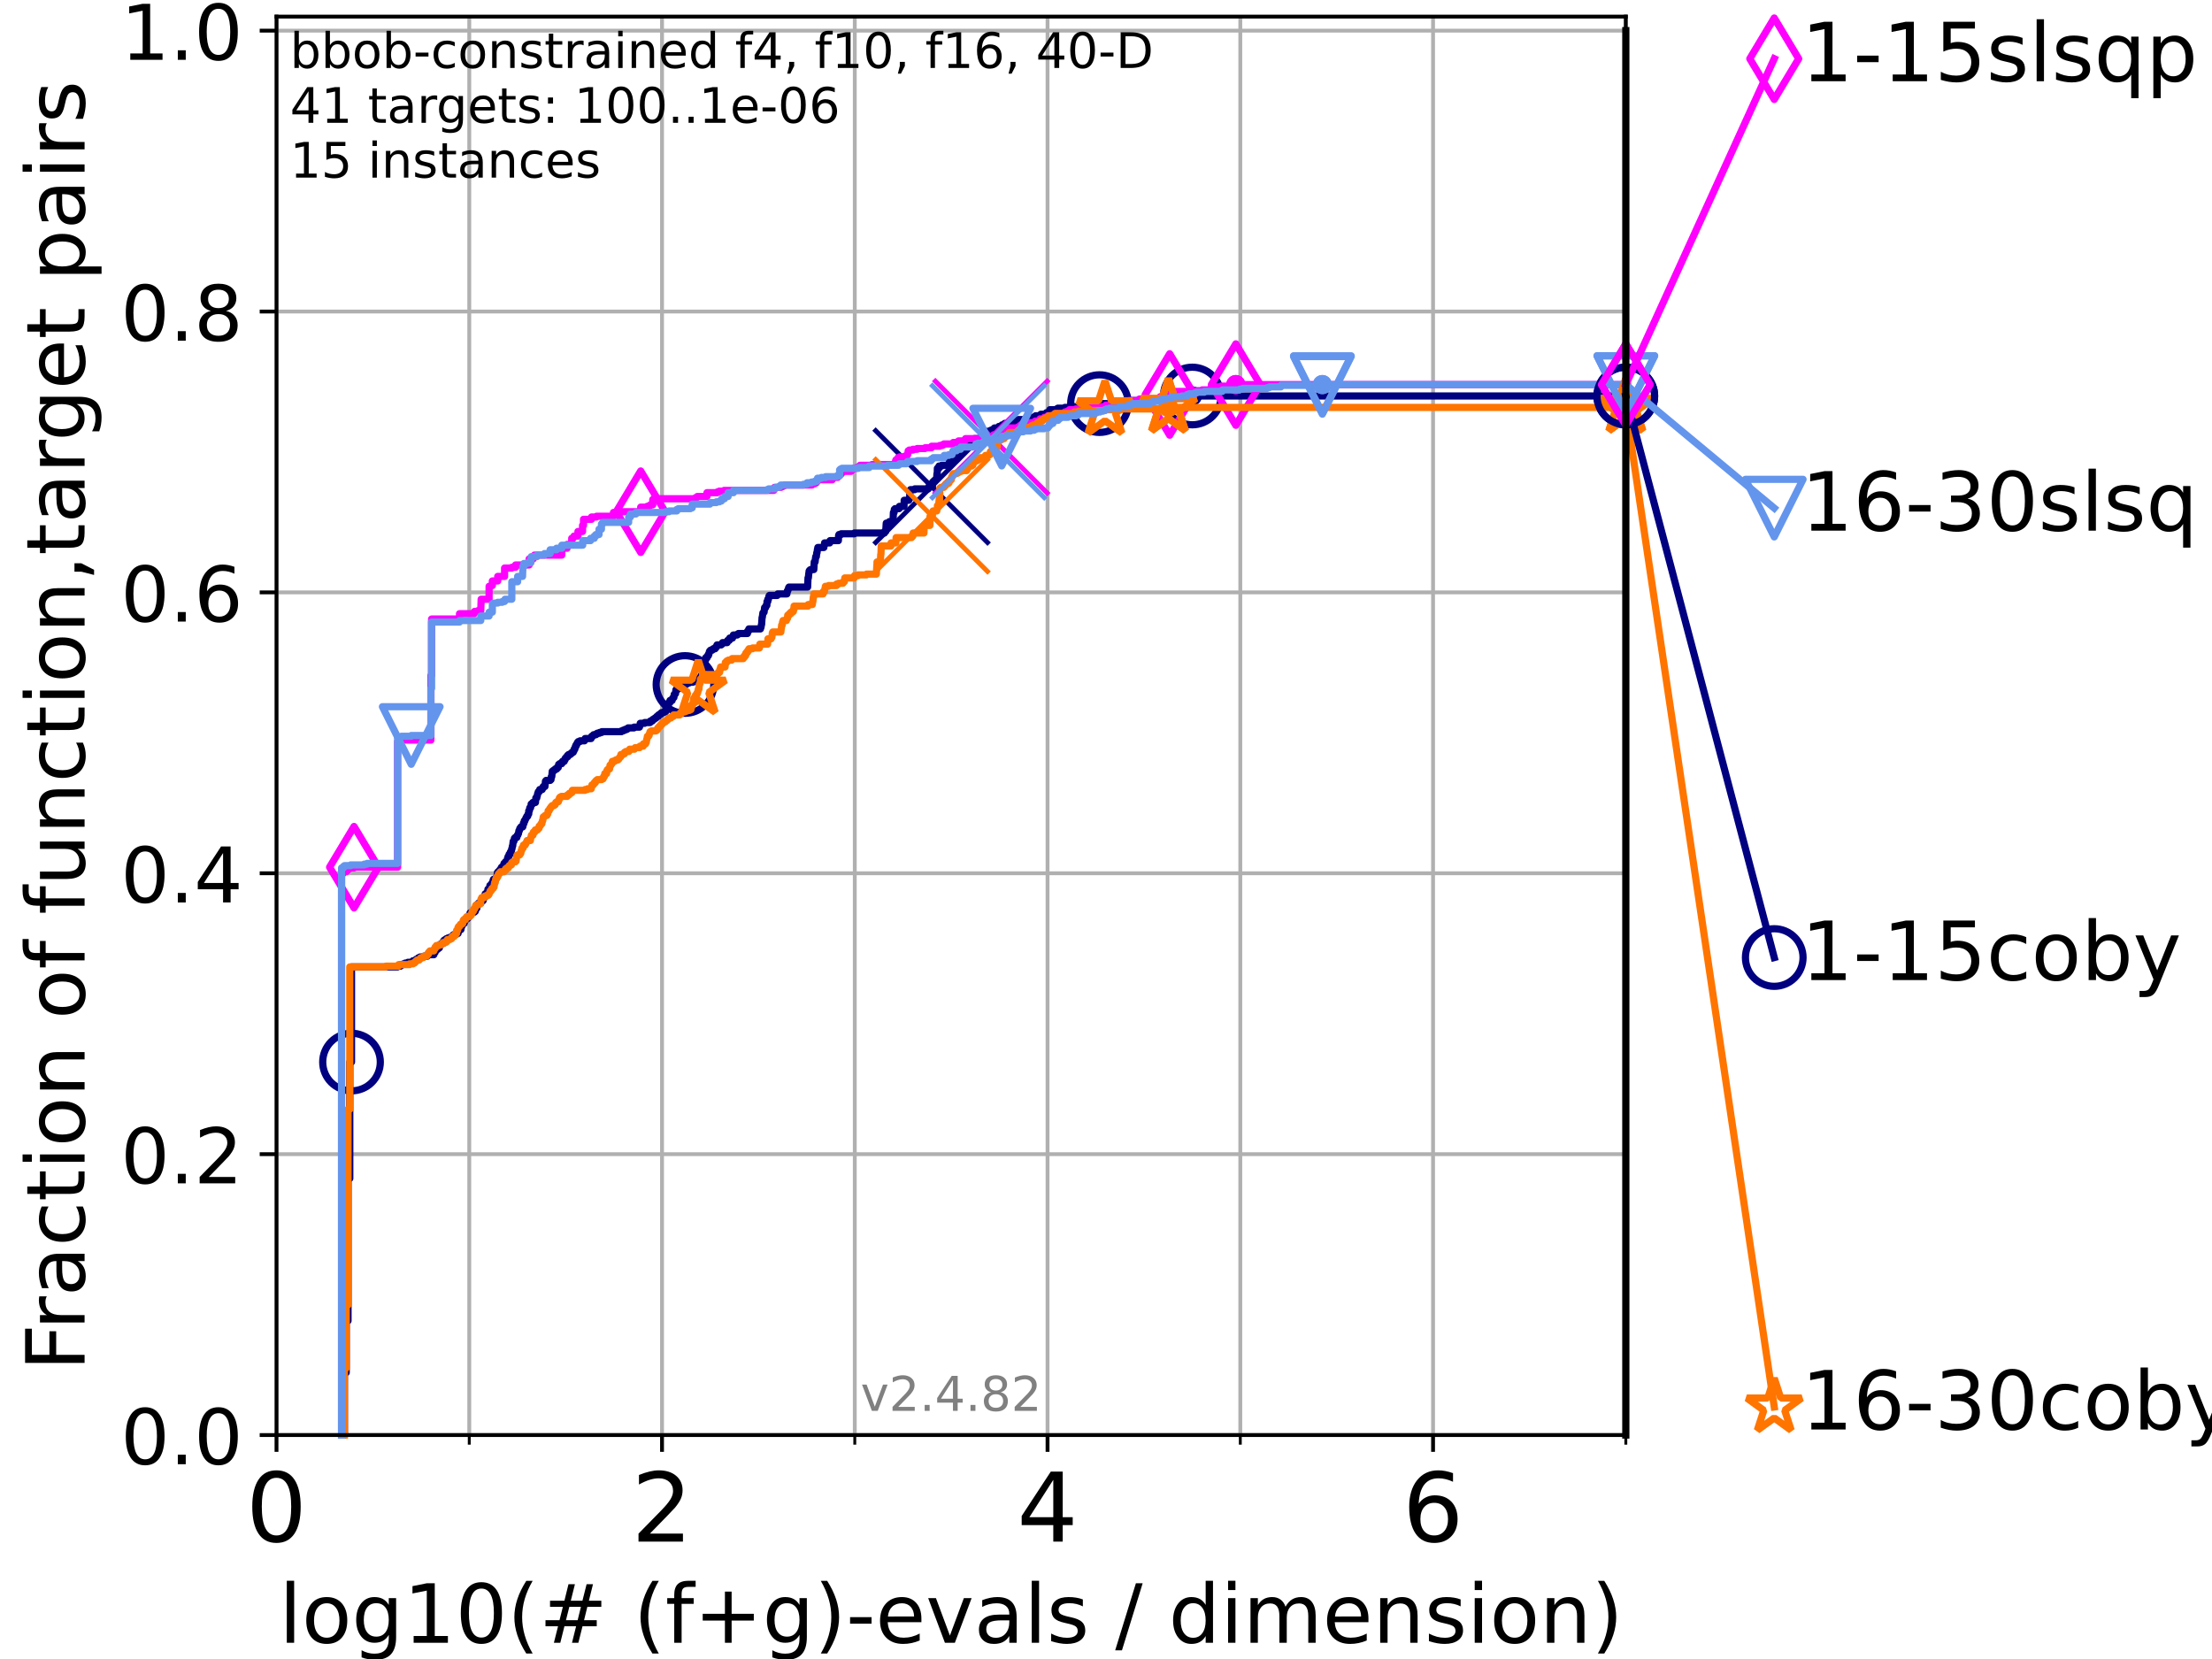 <?xml version="1.0" encoding="utf-8" standalone="no"?>
<!DOCTYPE svg PUBLIC "-//W3C//DTD SVG 1.1//EN"
  "http://www.w3.org/Graphics/SVG/1.1/DTD/svg11.dtd">
<!-- Created with matplotlib (https://matplotlib.org/) -->
<svg height="345.6pt" version="1.1" viewBox="0 0 460.8 345.6" width="460.8pt" xmlns="http://www.w3.org/2000/svg" xmlns:xlink="http://www.w3.org/1999/xlink">
 <defs>
  <style type="text/css">*{stroke-linecap:butt;stroke-linejoin:round;}</style>
 </defs>
 <g id="figure_1">
  <g id="patch_1">
   <path d="M 0 345.6 
L 460.8 345.6 
L 460.8 0 
L 0 0 
z
" style="fill:#ffffff;"/>
  </g>
  <g id="axes_1">
   <g id="patch_2">
    <path d="M 57.6 298.944 
L 338.688 298.944 
L 338.688 3.456 
L 57.6 3.456 
z
" style="fill:#ffffff;"/>
   </g>
   <g id="matplotlib.axis_1">
    <g id="xtick_1">
     <g id="line2d_1">
      <path clip-path="url(#p03b1c09f0a)" d="M 57.6 298.944 
L 57.6 3.456 
" style="fill:none;stroke:#b0b0b0;stroke-linecap:square;stroke-width:0.8;"/>
     </g>
     <g id="line2d_2">
      <defs>
       <path d="M 0 0 
L 0 3.5 
" id="mb5a8e6b7a6" style="stroke:#000000;stroke-width:0.8;"/>
      </defs>
      <g>
       <use style="stroke:#000000;stroke-width:0.8;" x="57.6" xlink:href="#mb5a8e6b7a6" y="298.944"/>
      </g>
     </g>
     <g id="text_1">
      <!-- 0 -->
      <g transform="translate(51.237 321.141)scale(0.2 -0.2)">
       <defs>
        <path d="M 31.781 66.406 
Q 24.172 66.406 20.328 58.906 
Q 16.5 51.422 16.5 36.375 
Q 16.5 21.391 20.328 13.891 
Q 24.172 6.391 31.781 6.391 
Q 39.453 6.391 43.281 13.891 
Q 47.125 21.391 47.125 36.375 
Q 47.125 51.422 43.281 58.906 
Q 39.453 66.406 31.781 66.406 
z
M 31.781 74.219 
Q 44.047 74.219 50.516 64.516 
Q 56.984 54.828 56.984 36.375 
Q 56.984 17.969 50.516 8.266 
Q 44.047 -1.422 31.781 -1.422 
Q 19.531 -1.422 13.062 8.266 
Q 6.594 17.969 6.594 36.375 
Q 6.594 54.828 13.062 64.516 
Q 19.531 74.219 31.781 74.219 
z
" id="DejaVuSans-48"/>
       </defs>
       <use xlink:href="#DejaVuSans-48"/>
      </g>
     </g>
    </g>
    <g id="xtick_2">
     <g id="line2d_3">
      <path clip-path="url(#p03b1c09f0a)" d="M 137.911 298.944 
L 137.911 3.456 
" style="fill:none;stroke:#b0b0b0;stroke-linecap:square;stroke-width:0.8;"/>
     </g>
     <g id="line2d_4">
      <g>
       <use style="stroke:#000000;stroke-width:0.8;" x="137.911" xlink:href="#mb5a8e6b7a6" y="298.944"/>
      </g>
     </g>
     <g id="text_2">
      <!-- 2 -->
      <g transform="translate(131.548 321.141)scale(0.2 -0.2)">
       <defs>
        <path d="M 19.188 8.297 
L 53.609 8.297 
L 53.609 0 
L 7.328 0 
L 7.328 8.297 
Q 12.938 14.109 22.625 23.891 
Q 32.328 33.688 34.812 36.531 
Q 39.547 41.844 41.422 45.531 
Q 43.312 49.219 43.312 52.781 
Q 43.312 58.594 39.234 62.25 
Q 35.156 65.922 28.609 65.922 
Q 23.969 65.922 18.812 64.312 
Q 13.672 62.703 7.812 59.422 
L 7.812 69.391 
Q 13.766 71.781 18.938 73 
Q 24.125 74.219 28.422 74.219 
Q 39.75 74.219 46.484 68.547 
Q 53.219 62.891 53.219 53.422 
Q 53.219 48.922 51.531 44.891 
Q 49.859 40.875 45.406 35.406 
Q 44.188 33.984 37.641 27.219 
Q 31.109 20.453 19.188 8.297 
z
" id="DejaVuSans-50"/>
       </defs>
       <use xlink:href="#DejaVuSans-50"/>
      </g>
     </g>
    </g>
    <g id="xtick_3">
     <g id="line2d_5">
      <path clip-path="url(#p03b1c09f0a)" d="M 218.222 298.944 
L 218.222 3.456 
" style="fill:none;stroke:#b0b0b0;stroke-linecap:square;stroke-width:0.8;"/>
     </g>
     <g id="line2d_6">
      <g>
       <use style="stroke:#000000;stroke-width:0.8;" x="218.222" xlink:href="#mb5a8e6b7a6" y="298.944"/>
      </g>
     </g>
     <g id="text_3">
      <!-- 4 -->
      <g transform="translate(211.859 321.141)scale(0.2 -0.2)">
       <defs>
        <path d="M 37.797 64.312 
L 12.891 25.391 
L 37.797 25.391 
z
M 35.203 72.906 
L 47.609 72.906 
L 47.609 25.391 
L 58.016 25.391 
L 58.016 17.188 
L 47.609 17.188 
L 47.609 0 
L 37.797 0 
L 37.797 17.188 
L 4.891 17.188 
L 4.891 26.703 
z
" id="DejaVuSans-52"/>
       </defs>
       <use xlink:href="#DejaVuSans-52"/>
      </g>
     </g>
    </g>
    <g id="xtick_4">
     <g id="line2d_7">
      <path clip-path="url(#p03b1c09f0a)" d="M 298.533 298.944 
L 298.533 3.456 
" style="fill:none;stroke:#b0b0b0;stroke-linecap:square;stroke-width:0.8;"/>
     </g>
     <g id="line2d_8">
      <g>
       <use style="stroke:#000000;stroke-width:0.8;" x="298.533" xlink:href="#mb5a8e6b7a6" y="298.944"/>
      </g>
     </g>
     <g id="text_4">
      <!-- 6 -->
      <g transform="translate(292.17 321.141)scale(0.2 -0.2)">
       <defs>
        <path d="M 33.016 40.375 
Q 26.375 40.375 22.484 35.828 
Q 18.609 31.297 18.609 23.391 
Q 18.609 15.531 22.484 10.953 
Q 26.375 6.391 33.016 6.391 
Q 39.656 6.391 43.531 10.953 
Q 47.406 15.531 47.406 23.391 
Q 47.406 31.297 43.531 35.828 
Q 39.656 40.375 33.016 40.375 
z
M 52.594 71.297 
L 52.594 62.312 
Q 48.875 64.062 45.094 64.984 
Q 41.312 65.922 37.594 65.922 
Q 27.828 65.922 22.672 59.328 
Q 17.531 52.734 16.797 39.406 
Q 19.672 43.656 24.016 45.922 
Q 28.375 48.188 33.594 48.188 
Q 44.578 48.188 50.953 41.516 
Q 57.328 34.859 57.328 23.391 
Q 57.328 12.156 50.688 5.359 
Q 44.047 -1.422 33.016 -1.422 
Q 20.359 -1.422 13.672 8.266 
Q 6.984 17.969 6.984 36.375 
Q 6.984 53.656 15.188 63.938 
Q 23.391 74.219 37.203 74.219 
Q 40.922 74.219 44.703 73.484 
Q 48.484 72.75 52.594 71.297 
z
" id="DejaVuSans-54"/>
       </defs>
       <use xlink:href="#DejaVuSans-54"/>
      </g>
     </g>
    </g>
    <g id="xtick_5">
     <g id="line2d_9">
      <path clip-path="url(#p03b1c09f0a)" d="M 97.755 298.944 
L 97.755 3.456 
" style="fill:none;stroke:#b0b0b0;stroke-linecap:square;stroke-width:0.8;"/>
     </g>
     <g id="line2d_10">
      <defs>
       <path d="M 0 0 
L 0 2 
" id="md5e7f10e06" style="stroke:#000000;stroke-width:0.6;"/>
      </defs>
      <g>
       <use style="stroke:#000000;stroke-width:0.6;" x="97.755" xlink:href="#md5e7f10e06" y="298.944"/>
      </g>
     </g>
    </g>
    <g id="xtick_6">
     <g id="line2d_11">
      <path clip-path="url(#p03b1c09f0a)" d="M 178.066 298.944 
L 178.066 3.456 
" style="fill:none;stroke:#b0b0b0;stroke-linecap:square;stroke-width:0.8;"/>
     </g>
     <g id="line2d_12">
      <g>
       <use style="stroke:#000000;stroke-width:0.6;" x="178.066" xlink:href="#md5e7f10e06" y="298.944"/>
      </g>
     </g>
    </g>
    <g id="xtick_7">
     <g id="line2d_13">
      <path clip-path="url(#p03b1c09f0a)" d="M 258.377 298.944 
L 258.377 3.456 
" style="fill:none;stroke:#b0b0b0;stroke-linecap:square;stroke-width:0.8;"/>
     </g>
     <g id="line2d_14">
      <g>
       <use style="stroke:#000000;stroke-width:0.6;" x="258.377" xlink:href="#md5e7f10e06" y="298.944"/>
      </g>
     </g>
    </g>
    <g id="xtick_8">
     <g id="line2d_15">
      <path clip-path="url(#p03b1c09f0a)" d="M 338.688 298.944 
L 338.688 3.456 
" style="fill:none;stroke:#b0b0b0;stroke-linecap:square;stroke-width:0.8;"/>
     </g>
     <g id="line2d_16">
      <g>
       <use style="stroke:#000000;stroke-width:0.6;" x="338.688" xlink:href="#md5e7f10e06" y="298.944"/>
      </g>
     </g>
    </g>
    <g id="text_5">
     <!-- log10(# (f+g)-evals / dimension) -->
     <g transform="translate(58.145 342.218)scale(0.17 -0.17)">
      <defs>
       <path d="M 9.422 75.984 
L 18.406 75.984 
L 18.406 0 
L 9.422 0 
z
" id="DejaVuSans-108"/>
       <path d="M 30.609 48.391 
Q 23.391 48.391 19.188 42.75 
Q 14.984 37.109 14.984 27.297 
Q 14.984 17.484 19.156 11.844 
Q 23.344 6.203 30.609 6.203 
Q 37.797 6.203 41.984 11.859 
Q 46.188 17.531 46.188 27.297 
Q 46.188 37.016 41.984 42.703 
Q 37.797 48.391 30.609 48.391 
z
M 30.609 56 
Q 42.328 56 49.016 48.375 
Q 55.719 40.766 55.719 27.297 
Q 55.719 13.875 49.016 6.219 
Q 42.328 -1.422 30.609 -1.422 
Q 18.844 -1.422 12.172 6.219 
Q 5.516 13.875 5.516 27.297 
Q 5.516 40.766 12.172 48.375 
Q 18.844 56 30.609 56 
z
" id="DejaVuSans-111"/>
       <path d="M 45.406 27.984 
Q 45.406 37.75 41.375 43.109 
Q 37.359 48.484 30.078 48.484 
Q 22.859 48.484 18.828 43.109 
Q 14.797 37.75 14.797 27.984 
Q 14.797 18.266 18.828 12.891 
Q 22.859 7.516 30.078 7.516 
Q 37.359 7.516 41.375 12.891 
Q 45.406 18.266 45.406 27.984 
z
M 54.391 6.781 
Q 54.391 -7.172 48.188 -13.984 
Q 42 -20.797 29.203 -20.797 
Q 24.469 -20.797 20.266 -20.094 
Q 16.062 -19.391 12.109 -17.922 
L 12.109 -9.188 
Q 16.062 -11.328 19.922 -12.344 
Q 23.781 -13.375 27.781 -13.375 
Q 36.625 -13.375 41.016 -8.766 
Q 45.406 -4.156 45.406 5.172 
L 45.406 9.625 
Q 42.625 4.781 38.281 2.391 
Q 33.938 0 27.875 0 
Q 17.828 0 11.672 7.656 
Q 5.516 15.328 5.516 27.984 
Q 5.516 40.672 11.672 48.328 
Q 17.828 56 27.875 56 
Q 33.938 56 38.281 53.609 
Q 42.625 51.219 45.406 46.391 
L 45.406 54.688 
L 54.391 54.688 
z
" id="DejaVuSans-103"/>
       <path d="M 12.406 8.297 
L 28.516 8.297 
L 28.516 63.922 
L 10.984 60.406 
L 10.984 69.391 
L 28.422 72.906 
L 38.281 72.906 
L 38.281 8.297 
L 54.391 8.297 
L 54.391 0 
L 12.406 0 
z
" id="DejaVuSans-49"/>
       <path d="M 31 75.875 
Q 24.469 64.656 21.281 53.656 
Q 18.109 42.672 18.109 31.391 
Q 18.109 20.125 21.312 9.062 
Q 24.516 -2 31 -13.188 
L 23.188 -13.188 
Q 15.875 -1.703 12.234 9.375 
Q 8.594 20.453 8.594 31.391 
Q 8.594 42.281 12.203 53.312 
Q 15.828 64.359 23.188 75.875 
z
" id="DejaVuSans-40"/>
       <path d="M 51.125 44 
L 36.922 44 
L 32.812 27.688 
L 47.125 27.688 
z
M 43.797 71.781 
L 38.719 51.516 
L 52.984 51.516 
L 58.109 71.781 
L 65.922 71.781 
L 60.891 51.516 
L 76.125 51.516 
L 76.125 44 
L 58.984 44 
L 54.984 27.688 
L 70.516 27.688 
L 70.516 20.219 
L 53.078 20.219 
L 48 0 
L 40.188 0 
L 45.219 20.219 
L 30.906 20.219 
L 25.875 0 
L 18.016 0 
L 23.094 20.219 
L 7.719 20.219 
L 7.719 27.688 
L 24.906 27.688 
L 29 44 
L 13.281 44 
L 13.281 51.516 
L 30.906 51.516 
L 35.891 71.781 
z
" id="DejaVuSans-35"/>
       <path id="DejaVuSans-32"/>
       <path d="M 37.109 75.984 
L 37.109 68.5 
L 28.516 68.5 
Q 23.688 68.5 21.797 66.547 
Q 19.922 64.594 19.922 59.516 
L 19.922 54.688 
L 34.719 54.688 
L 34.719 47.703 
L 19.922 47.703 
L 19.922 0 
L 10.891 0 
L 10.891 47.703 
L 2.297 47.703 
L 2.297 54.688 
L 10.891 54.688 
L 10.891 58.5 
Q 10.891 67.625 15.141 71.797 
Q 19.391 75.984 28.609 75.984 
z
" id="DejaVuSans-102"/>
       <path d="M 46 62.703 
L 46 35.5 
L 73.188 35.5 
L 73.188 27.203 
L 46 27.203 
L 46 0 
L 37.797 0 
L 37.797 27.203 
L 10.594 27.203 
L 10.594 35.5 
L 37.797 35.5 
L 37.797 62.703 
z
" id="DejaVuSans-43"/>
       <path d="M 8.016 75.875 
L 15.828 75.875 
Q 23.141 64.359 26.781 53.312 
Q 30.422 42.281 30.422 31.391 
Q 30.422 20.453 26.781 9.375 
Q 23.141 -1.703 15.828 -13.188 
L 8.016 -13.188 
Q 14.5 -2 17.703 9.062 
Q 20.906 20.125 20.906 31.391 
Q 20.906 42.672 17.703 53.656 
Q 14.5 64.656 8.016 75.875 
z
" id="DejaVuSans-41"/>
       <path d="M 4.891 31.391 
L 31.203 31.391 
L 31.203 23.391 
L 4.891 23.391 
z
" id="DejaVuSans-45"/>
       <path d="M 56.203 29.594 
L 56.203 25.203 
L 14.891 25.203 
Q 15.484 15.922 20.484 11.062 
Q 25.484 6.203 34.422 6.203 
Q 39.594 6.203 44.453 7.469 
Q 49.312 8.734 54.109 11.281 
L 54.109 2.781 
Q 49.266 0.734 44.188 -0.344 
Q 39.109 -1.422 33.891 -1.422 
Q 20.797 -1.422 13.156 6.188 
Q 5.516 13.812 5.516 26.812 
Q 5.516 40.234 12.766 48.109 
Q 20.016 56 32.328 56 
Q 43.359 56 49.781 48.891 
Q 56.203 41.797 56.203 29.594 
z
M 47.219 32.234 
Q 47.125 39.594 43.094 43.984 
Q 39.062 48.391 32.422 48.391 
Q 24.906 48.391 20.391 44.141 
Q 15.875 39.891 15.188 32.172 
z
" id="DejaVuSans-101"/>
       <path d="M 2.984 54.688 
L 12.5 54.688 
L 29.594 8.797 
L 46.688 54.688 
L 56.203 54.688 
L 35.688 0 
L 23.484 0 
z
" id="DejaVuSans-118"/>
       <path d="M 34.281 27.484 
Q 23.391 27.484 19.188 25 
Q 14.984 22.516 14.984 16.5 
Q 14.984 11.719 18.141 8.906 
Q 21.297 6.109 26.703 6.109 
Q 34.188 6.109 38.703 11.406 
Q 43.219 16.703 43.219 25.484 
L 43.219 27.484 
z
M 52.203 31.203 
L 52.203 0 
L 43.219 0 
L 43.219 8.297 
Q 40.141 3.328 35.547 0.953 
Q 30.953 -1.422 24.312 -1.422 
Q 15.922 -1.422 10.953 3.297 
Q 6 8.016 6 15.922 
Q 6 25.141 12.172 29.828 
Q 18.359 34.516 30.609 34.516 
L 43.219 34.516 
L 43.219 35.406 
Q 43.219 41.609 39.141 45 
Q 35.062 48.391 27.688 48.391 
Q 23 48.391 18.547 47.266 
Q 14.109 46.141 10.016 43.891 
L 10.016 52.203 
Q 14.938 54.109 19.578 55.047 
Q 24.219 56 28.609 56 
Q 40.484 56 46.344 49.844 
Q 52.203 43.703 52.203 31.203 
z
" id="DejaVuSans-97"/>
       <path d="M 44.281 53.078 
L 44.281 44.578 
Q 40.484 46.531 36.375 47.5 
Q 32.281 48.484 27.875 48.484 
Q 21.188 48.484 17.844 46.438 
Q 14.5 44.391 14.5 40.281 
Q 14.5 37.156 16.891 35.375 
Q 19.281 33.594 26.516 31.984 
L 29.594 31.297 
Q 39.156 29.25 43.188 25.516 
Q 47.219 21.781 47.219 15.094 
Q 47.219 7.469 41.188 3.016 
Q 35.156 -1.422 24.609 -1.422 
Q 20.219 -1.422 15.453 -0.562 
Q 10.688 0.297 5.422 2 
L 5.422 11.281 
Q 10.406 8.688 15.234 7.391 
Q 20.062 6.109 24.812 6.109 
Q 31.156 6.109 34.562 8.281 
Q 37.984 10.453 37.984 14.406 
Q 37.984 18.062 35.516 20.016 
Q 33.062 21.969 24.703 23.781 
L 21.578 24.516 
Q 13.234 26.266 9.516 29.906 
Q 5.812 33.547 5.812 39.891 
Q 5.812 47.609 11.281 51.797 
Q 16.75 56 26.812 56 
Q 31.781 56 36.172 55.266 
Q 40.578 54.547 44.281 53.078 
z
" id="DejaVuSans-115"/>
       <path d="M 25.391 72.906 
L 33.688 72.906 
L 8.297 -9.281 
L 0 -9.281 
z
" id="DejaVuSans-47"/>
       <path d="M 45.406 46.391 
L 45.406 75.984 
L 54.391 75.984 
L 54.391 0 
L 45.406 0 
L 45.406 8.203 
Q 42.578 3.328 38.25 0.953 
Q 33.938 -1.422 27.875 -1.422 
Q 17.969 -1.422 11.734 6.484 
Q 5.516 14.406 5.516 27.297 
Q 5.516 40.188 11.734 48.094 
Q 17.969 56 27.875 56 
Q 33.938 56 38.25 53.625 
Q 42.578 51.266 45.406 46.391 
z
M 14.797 27.297 
Q 14.797 17.391 18.875 11.75 
Q 22.953 6.109 30.078 6.109 
Q 37.203 6.109 41.297 11.75 
Q 45.406 17.391 45.406 27.297 
Q 45.406 37.203 41.297 42.844 
Q 37.203 48.484 30.078 48.484 
Q 22.953 48.484 18.875 42.844 
Q 14.797 37.203 14.797 27.297 
z
" id="DejaVuSans-100"/>
       <path d="M 9.422 54.688 
L 18.406 54.688 
L 18.406 0 
L 9.422 0 
z
M 9.422 75.984 
L 18.406 75.984 
L 18.406 64.594 
L 9.422 64.594 
z
" id="DejaVuSans-105"/>
       <path d="M 52 44.188 
Q 55.375 50.25 60.062 53.125 
Q 64.75 56 71.094 56 
Q 79.641 56 84.281 50.016 
Q 88.922 44.047 88.922 33.016 
L 88.922 0 
L 79.891 0 
L 79.891 32.719 
Q 79.891 40.578 77.094 44.375 
Q 74.312 48.188 68.609 48.188 
Q 61.625 48.188 57.562 43.547 
Q 53.516 38.922 53.516 30.906 
L 53.516 0 
L 44.484 0 
L 44.484 32.719 
Q 44.484 40.625 41.703 44.406 
Q 38.922 48.188 33.109 48.188 
Q 26.219 48.188 22.156 43.531 
Q 18.109 38.875 18.109 30.906 
L 18.109 0 
L 9.078 0 
L 9.078 54.688 
L 18.109 54.688 
L 18.109 46.188 
Q 21.188 51.219 25.484 53.609 
Q 29.781 56 35.688 56 
Q 41.656 56 45.828 52.969 
Q 50 49.953 52 44.188 
z
" id="DejaVuSans-109"/>
       <path d="M 54.891 33.016 
L 54.891 0 
L 45.906 0 
L 45.906 32.719 
Q 45.906 40.484 42.875 44.328 
Q 39.844 48.188 33.797 48.188 
Q 26.516 48.188 22.312 43.547 
Q 18.109 38.922 18.109 30.906 
L 18.109 0 
L 9.078 0 
L 9.078 54.688 
L 18.109 54.688 
L 18.109 46.188 
Q 21.344 51.125 25.703 53.562 
Q 30.078 56 35.797 56 
Q 45.219 56 50.047 50.172 
Q 54.891 44.344 54.891 33.016 
z
" id="DejaVuSans-110"/>
      </defs>
      <use xlink:href="#DejaVuSans-108"/>
      <use x="27.783" xlink:href="#DejaVuSans-111"/>
      <use x="88.965" xlink:href="#DejaVuSans-103"/>
      <use x="152.441" xlink:href="#DejaVuSans-49"/>
      <use x="216.064" xlink:href="#DejaVuSans-48"/>
      <use x="279.688" xlink:href="#DejaVuSans-40"/>
      <use x="318.701" xlink:href="#DejaVuSans-35"/>
      <use x="402.49" xlink:href="#DejaVuSans-32"/>
      <use x="434.277" xlink:href="#DejaVuSans-40"/>
      <use x="473.291" xlink:href="#DejaVuSans-102"/>
      <use x="508.496" xlink:href="#DejaVuSans-43"/>
      <use x="592.285" xlink:href="#DejaVuSans-103"/>
      <use x="655.762" xlink:href="#DejaVuSans-41"/>
      <use x="694.775" xlink:href="#DejaVuSans-45"/>
      <use x="730.859" xlink:href="#DejaVuSans-101"/>
      <use x="792.383" xlink:href="#DejaVuSans-118"/>
      <use x="851.562" xlink:href="#DejaVuSans-97"/>
      <use x="912.842" xlink:href="#DejaVuSans-108"/>
      <use x="940.625" xlink:href="#DejaVuSans-115"/>
      <use x="992.725" xlink:href="#DejaVuSans-32"/>
      <use x="1024.512" xlink:href="#DejaVuSans-47"/>
      <use x="1058.203" xlink:href="#DejaVuSans-32"/>
      <use x="1089.99" xlink:href="#DejaVuSans-100"/>
      <use x="1153.467" xlink:href="#DejaVuSans-105"/>
      <use x="1181.25" xlink:href="#DejaVuSans-109"/>
      <use x="1278.662" xlink:href="#DejaVuSans-101"/>
      <use x="1340.186" xlink:href="#DejaVuSans-110"/>
      <use x="1403.564" xlink:href="#DejaVuSans-115"/>
      <use x="1455.664" xlink:href="#DejaVuSans-105"/>
      <use x="1483.447" xlink:href="#DejaVuSans-111"/>
      <use x="1544.629" xlink:href="#DejaVuSans-110"/>
      <use x="1608.008" xlink:href="#DejaVuSans-41"/>
     </g>
    </g>
   </g>
   <g id="matplotlib.axis_2">
    <g id="ytick_1">
     <g id="line2d_17">
      <path clip-path="url(#p03b1c09f0a)" d="M 57.6 298.944 
L 338.688 298.944 
" style="fill:none;stroke:#b0b0b0;stroke-linecap:square;stroke-width:0.8;"/>
     </g>
     <g id="line2d_18">
      <defs>
       <path d="M 0 0 
L -3.5 0 
" id="m075b96927c" style="stroke:#000000;stroke-width:0.8;"/>
      </defs>
      <g>
       <use style="stroke:#000000;stroke-width:0.8;" x="57.6" xlink:href="#m075b96927c" y="298.944"/>
      </g>
     </g>
     <g id="text_6">
      <!-- 0.0 -->
      <g transform="translate(25.155 305.023)scale(0.16 -0.16)">
       <defs>
        <path d="M 10.688 12.406 
L 21 12.406 
L 21 0 
L 10.688 0 
z
" id="DejaVuSans-46"/>
       </defs>
       <use xlink:href="#DejaVuSans-48"/>
       <use x="63.623" xlink:href="#DejaVuSans-46"/>
       <use x="95.41" xlink:href="#DejaVuSans-48"/>
      </g>
     </g>
    </g>
    <g id="ytick_2">
     <g id="line2d_19">
      <path clip-path="url(#p03b1c09f0a)" d="M 57.6 240.432 
L 338.688 240.432 
" style="fill:none;stroke:#b0b0b0;stroke-linecap:square;stroke-width:0.8;"/>
     </g>
     <g id="line2d_20">
      <g>
       <use style="stroke:#000000;stroke-width:0.8;" x="57.6" xlink:href="#m075b96927c" y="240.432"/>
      </g>
     </g>
     <g id="text_7">
      <!-- 0.2 -->
      <g transform="translate(25.155 246.51)scale(0.16 -0.16)">
       <use xlink:href="#DejaVuSans-48"/>
       <use x="63.623" xlink:href="#DejaVuSans-46"/>
       <use x="95.41" xlink:href="#DejaVuSans-50"/>
      </g>
     </g>
    </g>
    <g id="ytick_3">
     <g id="line2d_21">
      <path clip-path="url(#p03b1c09f0a)" d="M 57.6 181.919 
L 338.688 181.919 
" style="fill:none;stroke:#b0b0b0;stroke-linecap:square;stroke-width:0.8;"/>
     </g>
     <g id="line2d_22">
      <g>
       <use style="stroke:#000000;stroke-width:0.8;" x="57.6" xlink:href="#m075b96927c" y="181.919"/>
      </g>
     </g>
     <g id="text_8">
      <!-- 0.4 -->
      <g transform="translate(25.155 187.998)scale(0.16 -0.16)">
       <use xlink:href="#DejaVuSans-48"/>
       <use x="63.623" xlink:href="#DejaVuSans-46"/>
       <use x="95.41" xlink:href="#DejaVuSans-52"/>
      </g>
     </g>
    </g>
    <g id="ytick_4">
     <g id="line2d_23">
      <path clip-path="url(#p03b1c09f0a)" d="M 57.6 123.407 
L 338.688 123.407 
" style="fill:none;stroke:#b0b0b0;stroke-linecap:square;stroke-width:0.8;"/>
     </g>
     <g id="line2d_24">
      <g>
       <use style="stroke:#000000;stroke-width:0.8;" x="57.6" xlink:href="#m075b96927c" y="123.407"/>
      </g>
     </g>
     <g id="text_9">
      <!-- 0.6 -->
      <g transform="translate(25.155 129.485)scale(0.16 -0.16)">
       <use xlink:href="#DejaVuSans-48"/>
       <use x="63.623" xlink:href="#DejaVuSans-46"/>
       <use x="95.41" xlink:href="#DejaVuSans-54"/>
      </g>
     </g>
    </g>
    <g id="ytick_5">
     <g id="line2d_25">
      <path clip-path="url(#p03b1c09f0a)" d="M 57.6 64.894 
L 338.688 64.894 
" style="fill:none;stroke:#b0b0b0;stroke-linecap:square;stroke-width:0.8;"/>
     </g>
     <g id="line2d_26">
      <g>
       <use style="stroke:#000000;stroke-width:0.8;" x="57.6" xlink:href="#m075b96927c" y="64.894"/>
      </g>
     </g>
     <g id="text_10">
      <!-- 0.8 -->
      <g transform="translate(25.155 70.973)scale(0.16 -0.16)">
       <defs>
        <path d="M 31.781 34.625 
Q 24.75 34.625 20.719 30.859 
Q 16.703 27.094 16.703 20.516 
Q 16.703 13.922 20.719 10.156 
Q 24.75 6.391 31.781 6.391 
Q 38.812 6.391 42.859 10.172 
Q 46.922 13.969 46.922 20.516 
Q 46.922 27.094 42.891 30.859 
Q 38.875 34.625 31.781 34.625 
z
M 21.922 38.812 
Q 15.578 40.375 12.031 44.719 
Q 8.5 49.078 8.5 55.328 
Q 8.5 64.062 14.719 69.141 
Q 20.953 74.219 31.781 74.219 
Q 42.672 74.219 48.875 69.141 
Q 55.078 64.062 55.078 55.328 
Q 55.078 49.078 51.531 44.719 
Q 48 40.375 41.703 38.812 
Q 48.828 37.156 52.797 32.312 
Q 56.781 27.484 56.781 20.516 
Q 56.781 9.906 50.312 4.234 
Q 43.844 -1.422 31.781 -1.422 
Q 19.734 -1.422 13.25 4.234 
Q 6.781 9.906 6.781 20.516 
Q 6.781 27.484 10.781 32.312 
Q 14.797 37.156 21.922 38.812 
z
M 18.312 54.391 
Q 18.312 48.734 21.844 45.562 
Q 25.391 42.391 31.781 42.391 
Q 38.141 42.391 41.719 45.562 
Q 45.312 48.734 45.312 54.391 
Q 45.312 60.062 41.719 63.234 
Q 38.141 66.406 31.781 66.406 
Q 25.391 66.406 21.844 63.234 
Q 18.312 60.062 18.312 54.391 
z
" id="DejaVuSans-56"/>
       </defs>
       <use xlink:href="#DejaVuSans-48"/>
       <use x="63.623" xlink:href="#DejaVuSans-46"/>
       <use x="95.41" xlink:href="#DejaVuSans-56"/>
      </g>
     </g>
    </g>
    <g id="ytick_6">
     <g id="line2d_27">
      <path clip-path="url(#p03b1c09f0a)" d="M 57.6 6.382 
L 338.688 6.382 
" style="fill:none;stroke:#b0b0b0;stroke-linecap:square;stroke-width:0.8;"/>
     </g>
     <g id="line2d_28">
      <g>
       <use style="stroke:#000000;stroke-width:0.8;" x="57.6" xlink:href="#m075b96927c" y="6.382"/>
      </g>
     </g>
     <g id="text_11">
      <!-- 1.0 -->
      <g transform="translate(25.155 12.46)scale(0.16 -0.16)">
       <use xlink:href="#DejaVuSans-49"/>
       <use x="63.623" xlink:href="#DejaVuSans-46"/>
       <use x="95.41" xlink:href="#DejaVuSans-48"/>
      </g>
     </g>
    </g>
    <g id="text_12">
     <!-- Fraction of function,target pairs -->
     <g transform="translate(17.62 285.585)rotate(-90)scale(0.17 -0.17)">
      <defs>
       <path d="M 9.812 72.906 
L 51.703 72.906 
L 51.703 64.594 
L 19.672 64.594 
L 19.672 43.109 
L 48.578 43.109 
L 48.578 34.812 
L 19.672 34.812 
L 19.672 0 
L 9.812 0 
z
" id="DejaVuSans-70"/>
       <path d="M 41.109 46.297 
Q 39.594 47.172 37.812 47.578 
Q 36.031 48 33.891 48 
Q 26.266 48 22.188 43.047 
Q 18.109 38.094 18.109 28.812 
L 18.109 0 
L 9.078 0 
L 9.078 54.688 
L 18.109 54.688 
L 18.109 46.188 
Q 20.953 51.172 25.484 53.578 
Q 30.031 56 36.531 56 
Q 37.453 56 38.578 55.875 
Q 39.703 55.766 41.062 55.516 
z
" id="DejaVuSans-114"/>
       <path d="M 48.781 52.594 
L 48.781 44.188 
Q 44.969 46.297 41.141 47.344 
Q 37.312 48.391 33.406 48.391 
Q 24.656 48.391 19.812 42.844 
Q 14.984 37.312 14.984 27.297 
Q 14.984 17.281 19.812 11.734 
Q 24.656 6.203 33.406 6.203 
Q 37.312 6.203 41.141 7.25 
Q 44.969 8.297 48.781 10.406 
L 48.781 2.094 
Q 45.016 0.344 40.984 -0.531 
Q 36.969 -1.422 32.422 -1.422 
Q 20.062 -1.422 12.781 6.344 
Q 5.516 14.109 5.516 27.297 
Q 5.516 40.672 12.859 48.328 
Q 20.219 56 33.016 56 
Q 37.156 56 41.109 55.141 
Q 45.062 54.297 48.781 52.594 
z
" id="DejaVuSans-99"/>
       <path d="M 18.312 70.219 
L 18.312 54.688 
L 36.812 54.688 
L 36.812 47.703 
L 18.312 47.703 
L 18.312 18.016 
Q 18.312 11.328 20.141 9.422 
Q 21.969 7.516 27.594 7.516 
L 36.812 7.516 
L 36.812 0 
L 27.594 0 
Q 17.188 0 13.234 3.875 
Q 9.281 7.766 9.281 18.016 
L 9.281 47.703 
L 2.688 47.703 
L 2.688 54.688 
L 9.281 54.688 
L 9.281 70.219 
z
" id="DejaVuSans-116"/>
       <path d="M 8.5 21.578 
L 8.5 54.688 
L 17.484 54.688 
L 17.484 21.922 
Q 17.484 14.156 20.5 10.266 
Q 23.531 6.391 29.594 6.391 
Q 36.859 6.391 41.078 11.031 
Q 45.312 15.672 45.312 23.688 
L 45.312 54.688 
L 54.297 54.688 
L 54.297 0 
L 45.312 0 
L 45.312 8.406 
Q 42.047 3.422 37.719 1 
Q 33.406 -1.422 27.688 -1.422 
Q 18.266 -1.422 13.375 4.438 
Q 8.5 10.297 8.5 21.578 
z
M 31.109 56 
z
" id="DejaVuSans-117"/>
       <path d="M 11.719 12.406 
L 22.016 12.406 
L 22.016 4 
L 14.016 -11.625 
L 7.719 -11.625 
L 11.719 4 
z
" id="DejaVuSans-44"/>
       <path d="M 18.109 8.203 
L 18.109 -20.797 
L 9.078 -20.797 
L 9.078 54.688 
L 18.109 54.688 
L 18.109 46.391 
Q 20.953 51.266 25.266 53.625 
Q 29.594 56 35.594 56 
Q 45.562 56 51.781 48.094 
Q 58.016 40.188 58.016 27.297 
Q 58.016 14.406 51.781 6.484 
Q 45.562 -1.422 35.594 -1.422 
Q 29.594 -1.422 25.266 0.953 
Q 20.953 3.328 18.109 8.203 
z
M 48.688 27.297 
Q 48.688 37.203 44.609 42.844 
Q 40.531 48.484 33.406 48.484 
Q 26.266 48.484 22.188 42.844 
Q 18.109 37.203 18.109 27.297 
Q 18.109 17.391 22.188 11.75 
Q 26.266 6.109 33.406 6.109 
Q 40.531 6.109 44.609 11.75 
Q 48.688 17.391 48.688 27.297 
z
" id="DejaVuSans-112"/>
      </defs>
      <use xlink:href="#DejaVuSans-70"/>
      <use x="50.27" xlink:href="#DejaVuSans-114"/>
      <use x="91.383" xlink:href="#DejaVuSans-97"/>
      <use x="152.662" xlink:href="#DejaVuSans-99"/>
      <use x="207.643" xlink:href="#DejaVuSans-116"/>
      <use x="246.852" xlink:href="#DejaVuSans-105"/>
      <use x="274.635" xlink:href="#DejaVuSans-111"/>
      <use x="335.816" xlink:href="#DejaVuSans-110"/>
      <use x="399.195" xlink:href="#DejaVuSans-32"/>
      <use x="430.982" xlink:href="#DejaVuSans-111"/>
      <use x="492.164" xlink:href="#DejaVuSans-102"/>
      <use x="527.369" xlink:href="#DejaVuSans-32"/>
      <use x="559.156" xlink:href="#DejaVuSans-102"/>
      <use x="594.361" xlink:href="#DejaVuSans-117"/>
      <use x="657.74" xlink:href="#DejaVuSans-110"/>
      <use x="721.119" xlink:href="#DejaVuSans-99"/>
      <use x="776.1" xlink:href="#DejaVuSans-116"/>
      <use x="815.309" xlink:href="#DejaVuSans-105"/>
      <use x="843.092" xlink:href="#DejaVuSans-111"/>
      <use x="904.273" xlink:href="#DejaVuSans-110"/>
      <use x="967.652" xlink:href="#DejaVuSans-44"/>
      <use x="999.439" xlink:href="#DejaVuSans-116"/>
      <use x="1038.648" xlink:href="#DejaVuSans-97"/>
      <use x="1099.928" xlink:href="#DejaVuSans-114"/>
      <use x="1139.291" xlink:href="#DejaVuSans-103"/>
      <use x="1202.768" xlink:href="#DejaVuSans-101"/>
      <use x="1264.291" xlink:href="#DejaVuSans-116"/>
      <use x="1303.5" xlink:href="#DejaVuSans-32"/>
      <use x="1335.287" xlink:href="#DejaVuSans-112"/>
      <use x="1398.764" xlink:href="#DejaVuSans-97"/>
      <use x="1460.043" xlink:href="#DejaVuSans-105"/>
      <use x="1487.826" xlink:href="#DejaVuSans-114"/>
      <use x="1528.939" xlink:href="#DejaVuSans-115"/>
     </g>
    </g>
   </g>
   <g id="line2d_29">
    <defs>
     <path d="M 0 1.5 
C 0.398 1.5 0.779 1.342 1.061 1.061 
C 1.342 0.779 1.5 0.398 1.5 0 
C 1.5 -0.398 1.342 -0.779 1.061 -1.061 
C 0.779 -1.342 0.398 -1.5 0 -1.5 
C -0.398 -1.5 -0.779 -1.342 -1.061 -1.061 
C -1.342 -0.779 -1.5 -0.398 -1.5 0 
C -1.5 0.398 -1.342 0.779 -1.061 1.061 
C -0.779 1.342 -0.398 1.5 0 1.5 
z
" id="md80803b055" style="stroke:#000080;"/>
    </defs>
    <g>
     <use style="fill:#000080;stroke:#000080;" x="248.375" xlink:href="#md80803b055" y="82.495"/>
     <use style="fill:#000080;stroke:#000080;" x="248.375" xlink:href="#md80803b055" y="82.495"/>
    </g>
   </g>
   <g id="line2d_30">
    <path d="M 71.35 298.944 
L 71.35 298.785 
L 71.742 298.785 
L 71.742 285.941 
L 72.125 285.941 
L 72.125 275.158 
L 72.5 275.158 
L 72.5 245.506 
L 72.868 245.506 
L 72.868 221.245 
L 73.227 221.245 
L 73.227 201.423 
L 82.833 201.423 
L 82.833 201.265 
L 83.438 201.265 
L 83.438 200.947 
L 84.023 200.947 
L 84.023 200.789 
L 84.402 200.789 
L 84.402 200.63 
L 84.956 200.63 
L 84.956 200.472 
L 85.841 200.472 
L 85.841 200.313 
L 86.013 200.313 
L 86.013 200.155 
L 86.518 200.155 
L 86.518 199.996 
L 86.684 199.996 
L 86.684 199.838 
L 87.01 199.838 
L 87.01 199.679 
L 87.17 199.679 
L 87.17 199.52 
L 87.487 199.52 
L 87.487 199.362 
L 88.256 199.362 
L 88.256 199.203 
L 88.992 199.203 
L 88.992 198.886 
L 90.377 198.886 
L 90.377 198.569 
L 90.509 198.569 
L 90.509 198.41 
L 90.641 198.41 
L 90.641 198.093 
L 90.771 198.093 
L 90.771 197.935 
L 90.901 197.935 
L 90.901 197.776 
L 91.158 197.776 
L 91.158 197.618 
L 91.284 197.618 
L 91.284 197.459 
L 91.535 197.459 
L 91.535 196.983 
L 91.659 196.983 
L 91.659 196.825 
L 91.783 196.825 
L 91.783 196.666 
L 92.027 196.666 
L 92.027 196.508 
L 92.386 196.508 
L 92.386 196.032 
L 92.504 196.032 
L 92.504 195.873 
L 92.738 195.873 
L 92.738 195.715 
L 92.969 195.715 
L 92.969 195.556 
L 93.31 195.556 
L 93.31 195.398 
L 93.755 195.398 
L 93.755 195.239 
L 94.081 195.239 
L 94.081 195.08 
L 94.401 195.08 
L 94.401 194.763 
L 94.715 194.763 
L 94.715 194.605 
L 95.125 194.605 
L 95.125 194.446 
L 95.427 194.446 
L 95.526 193.812 
L 95.625 193.812 
L 95.625 193.653 
L 96.015 193.653 
L 96.111 193.019 
L 96.206 193.019 
L 96.301 192.543 
L 96.396 192.543 
L 96.396 192.385 
L 96.676 192.385 
L 96.769 191.909 
L 96.861 191.909 
L 96.952 191.433 
L 97.314 191.433 
L 97.314 191.275 
L 97.492 191.275 
L 97.58 190.958 
L 97.755 190.958 
L 97.842 190.482 
L 97.929 190.482 
L 97.929 190.165 
L 98.355 190.165 
L 98.355 190.006 
L 98.854 190.006 
L 98.854 189.848 
L 99.017 189.848 
L 99.098 189.372 
L 99.178 189.372 
L 99.178 189.213 
L 99.338 189.213 
L 99.418 188.42 
L 99.575 188.42 
L 99.575 188.262 
L 99.732 188.262 
L 99.732 188.103 
L 100.193 188.103 
L 100.268 187.628 
L 100.642 187.628 
L 100.716 187.152 
L 100.789 187.152 
L 100.789 186.993 
L 100.935 186.993 
L 101.007 186.676 
L 101.08 186.676 
L 101.08 186.2 
L 101.366 186.2 
L 101.436 185.883 
L 101.577 185.883 
L 101.647 185.249 
L 101.924 185.249 
L 101.992 184.773 
L 102.06 184.773 
L 102.06 184.456 
L 102.398 184.456 
L 102.465 183.98 
L 102.663 183.98 
L 102.729 183.346 
L 102.794 183.346 
L 102.794 183.188 
L 103.309 183.188 
L 103.309 182.87 
L 103.498 182.87 
L 103.561 182.236 
L 103.623 182.236 
L 103.623 181.76 
L 103.747 181.76 
L 103.747 181.602 
L 103.932 181.602 
L 103.932 181.443 
L 104.054 181.443 
L 104.054 181.285 
L 104.235 181.285 
L 104.295 180.968 
L 104.415 180.968 
L 104.474 180.65 
L 104.71 180.65 
L 104.71 180.492 
L 104.884 180.492 
L 104.942 180.016 
L 105 180.016 
L 105 179.858 
L 105.229 179.858 
L 105.285 179.54 
L 105.622 179.54 
L 105.733 178.748 
L 105.843 178.748 
L 105.843 178.431 
L 106.006 178.431 
L 106.061 177.955 
L 106.276 177.955 
L 106.329 177.479 
L 106.489 177.479 
L 106.594 176.845 
L 106.646 176.845 
L 106.751 176.211 
L 106.803 176.211 
L 106.906 175.259 
L 107.06 175.259 
L 107.162 174.625 
L 107.314 174.625 
L 107.314 174.466 
L 107.664 174.466 
L 107.762 173.991 
L 107.86 173.991 
L 107.957 173.673 
L 108.006 173.673 
L 108.103 173.039 
L 108.199 173.039 
L 108.294 172.563 
L 108.437 172.563 
L 108.531 172.246 
L 108.903 172.246 
L 108.995 171.771 
L 109.04 171.771 
L 109.04 171.453 
L 109.177 171.453 
L 109.222 170.978 
L 109.357 170.978 
L 109.447 170.661 
L 109.491 170.661 
L 109.58 170.343 
L 109.668 170.343 
L 109.756 170.026 
L 109.93 170.026 
L 110.017 169.551 
L 110.146 169.551 
L 110.146 168.916 
L 110.274 168.916 
L 110.359 168.282 
L 110.527 168.282 
L 110.611 167.806 
L 110.653 167.806 
L 110.653 167.489 
L 110.942 167.489 
L 110.983 167.172 
L 111.545 167.172 
L 111.624 166.221 
L 111.82 166.221 
L 111.897 165.745 
L 111.936 165.745 
L 112.013 165.269 
L 112.052 165.269 
L 112.128 164.952 
L 112.319 164.952 
L 112.319 164.793 
L 112.432 164.793 
L 112.432 164.476 
L 112.95 164.476 
L 112.987 164.159 
L 113.132 164.159 
L 113.168 163.842 
L 113.524 163.842 
L 113.63 162.732 
L 113.77 162.732 
L 113.77 162.573 
L 114.619 162.573 
L 114.619 162.415 
L 114.784 162.415 
L 114.849 161.781 
L 114.947 161.781 
L 115.045 160.671 
L 115.238 160.671 
L 115.238 160.512 
L 115.492 160.512 
L 115.492 160.353 
L 115.649 160.353 
L 115.649 160.195 
L 115.989 160.195 
L 116.05 159.878 
L 116.293 159.878 
L 116.383 159.243 
L 116.592 159.243 
L 116.592 159.085 
L 117.03 159.085 
L 117.088 158.768 
L 117.174 158.768 
L 117.174 158.609 
L 117.542 158.609 
L 117.57 158.292 
L 117.71 158.292 
L 117.738 157.975 
L 117.876 157.975 
L 117.876 157.816 
L 118.013 157.816 
L 118.013 157.658 
L 118.257 157.658 
L 118.257 157.341 
L 118.444 157.341 
L 118.444 157.182 
L 118.813 157.182 
L 118.813 157.023 
L 118.994 157.023 
L 118.994 156.865 
L 119.174 156.865 
L 119.174 156.706 
L 119.427 156.706 
L 119.503 156.389 
L 119.578 156.389 
L 119.603 156.072 
L 119.752 156.072 
L 119.826 155.596 
L 119.924 155.596 
L 119.948 155.279 
L 120.094 155.279 
L 120.142 154.962 
L 120.239 154.962 
L 120.311 154.645 
L 120.454 154.645 
L 120.454 154.486 
L 120.829 154.486 
L 120.829 154.328 
L 121.756 154.328 
L 121.844 154.011 
L 121.888 154.011 
L 121.888 153.852 
L 123.132 153.852 
L 123.172 153.535 
L 123.253 153.535 
L 123.253 153.376 
L 123.494 153.376 
L 123.494 153.218 
L 123.653 153.218 
L 123.653 153.059 
L 124.149 153.059 
L 124.149 152.901 
L 124.407 152.901 
L 124.407 152.742 
L 124.892 152.742 
L 124.892 152.584 
L 125.363 152.584 
L 125.363 152.425 
L 129.44 152.425 
L 129.44 152.266 
L 129.819 152.266 
L 129.819 152.108 
L 130.203 152.108 
L 130.203 151.949 
L 130.605 151.949 
L 130.605 151.791 
L 130.842 151.791 
L 130.842 151.632 
L 132.079 151.632 
L 132.079 151.474 
L 133.211 151.474 
L 133.302 151.156 
L 133.336 151.156 
L 133.37 150.681 
L 134.284 150.681 
L 134.284 150.522 
L 135.427 150.522 
L 135.467 150.205 
L 135.893 150.205 
L 135.962 149.888 
L 136.223 149.888 
L 136.223 149.729 
L 136.452 149.729 
L 136.452 149.571 
L 136.687 149.571 
L 136.687 149.412 
L 136.809 149.412 
L 136.809 149.254 
L 137.122 149.254 
L 137.167 148.936 
L 137.411 148.936 
L 137.411 148.778 
L 137.722 148.778 
L 137.784 148.461 
L 138.278 148.461 
L 138.278 148.302 
L 138.641 148.302 
L 138.683 147.826 
L 138.931 147.826 
L 139.038 147.034 
L 139.046 147.034 
L 139.079 146.558 
L 139.289 146.558 
L 139.289 146.399 
L 139.537 146.399 
L 139.569 145.924 
L 140.015 145.924 
L 140.123 145.448 
L 140.238 145.448 
L 140.238 145.289 
L 140.39 145.289 
L 140.45 144.655 
L 140.593 144.655 
L 140.593 144.496 
L 140.727 144.496 
L 140.801 143.704 
L 140.919 143.704 
L 140.919 143.545 
L 141.318 143.545 
L 141.318 143.386 
L 141.631 143.386 
L 141.631 143.228 
L 142.287 143.228 
L 142.287 143.069 
L 142.483 143.069 
L 142.543 142.752 
L 142.696 142.752 
L 142.696 142.594 
L 142.946 142.594 
L 142.946 142.435 
L 143.18 142.435 
L 143.18 142.276 
L 143.556 142.276 
L 143.556 142.118 
L 144.364 142.118 
L 144.364 141.959 
L 145.287 141.959 
L 145.287 141.801 
L 145.531 141.801 
L 145.615 141.325 
L 145.761 141.325 
L 145.761 141.166 
L 146.036 141.166 
L 146.069 140.691 
L 146.286 140.691 
L 146.383 139.898 
L 146.405 139.898 
L 146.437 139.264 
L 146.559 139.264 
L 146.66 138.471 
L 146.718 138.471 
L 146.718 138.312 
L 146.838 138.312 
L 146.906 137.519 
L 146.979 137.519 
L 146.989 137.044 
L 147.282 137.044 
L 147.292 136.726 
L 147.414 136.726 
L 147.414 136.568 
L 147.58 136.568 
L 147.59 136.251 
L 147.695 136.251 
L 147.765 135.775 
L 147.839 135.775 
L 147.839 135.616 
L 147.991 135.616 
L 147.991 135.458 
L 148.345 135.458 
L 148.345 135.299 
L 148.587 135.299 
L 148.587 135.141 
L 148.985 135.141 
L 149.058 134.824 
L 149.255 134.824 
L 149.364 134.348 
L 150.243 134.348 
L 150.243 134.189 
L 150.436 134.189 
L 150.512 133.872 
L 151.482 133.872 
L 151.586 133.397 
L 151.932 133.397 
L 152.01 132.921 
L 152.597 132.921 
L 152.604 132.604 
L 152.757 132.604 
L 152.765 132.287 
L 153.577 132.287 
L 153.577 132.128 
L 153.833 132.128 
L 153.833 131.969 
L 155.702 131.969 
L 155.718 131.494 
L 155.924 131.494 
L 155.999 131.018 
L 158.415 131.018 
L 158.431 130.701 
L 158.527 130.701 
L 158.631 130.067 
L 158.661 130.067 
L 158.753 128.639 
L 158.793 128.639 
L 158.903 127.847 
L 158.919 127.847 
L 158.919 127.688 
L 159.046 127.688 
L 159.046 127.529 
L 159.173 127.529 
L 159.278 126.578 
L 159.492 126.578 
L 159.603 126.102 
L 159.756 126.102 
L 159.783 125.309 
L 159.951 125.309 
L 159.954 124.834 
L 160.081 124.834 
L 160.181 124.199 
L 160.281 124.199 
L 160.281 124.041 
L 161.913 124.041 
L 162.018 123.724 
L 163.926 123.724 
L 164.005 123.089 
L 164.104 123.089 
L 164.195 122.772 
L 164.236 122.772 
L 164.27 122.455 
L 164.368 122.455 
L 164.368 122.297 
L 168.243 122.297 
L 168.321 120.394 
L 168.396 120.394 
L 168.488 119.442 
L 168.511 119.442 
L 168.55 118.967 
L 168.642 118.967 
L 168.642 118.808 
L 168.843 118.808 
L 168.843 118.649 
L 169.532 118.649 
L 169.623 117.064 
L 169.796 117.064 
L 169.903 116.112 
L 169.932 116.112 
L 169.932 115.954 
L 170.06 115.954 
L 170.141 115.161 
L 170.198 115.161 
L 170.301 114.368 
L 170.324 114.368 
L 170.373 114.051 
L 171.626 114.051 
L 171.686 113.575 
L 171.759 113.575 
L 171.772 113.099 
L 172.841 113.099 
L 172.917 112.624 
L 174.649 112.624 
L 174.701 111.514 
L 174.772 111.514 
L 174.772 111.355 
L 175.222 111.355 
L 175.222 111.197 
L 177.97 111.197 
L 177.97 111.038 
L 184.25 111.038 
L 184.254 110.721 
L 184.512 110.721 
L 184.609 109.135 
L 184.625 109.135 
L 184.625 108.977 
L 185.268 108.977 
L 185.269 108.66 
L 186.032 108.66 
L 186.114 106.757 
L 186.262 106.757 
L 186.299 106.122 
L 186.45 106.122 
L 186.45 105.964 
L 187.304 105.964 
L 187.359 105.488 
L 188.324 105.488 
L 188.359 104.22 
L 189.322 104.22 
L 189.323 103.902 
L 189.491 103.902 
L 189.545 102.158 
L 189.679 102.158 
L 189.679 102 
L 190.557 102 
L 190.557 101.841 
L 193.377 101.841 
L 193.418 101.524 
L 193.503 101.524 
L 193.503 101.365 
L 194.247 101.365 
L 194.288 100.414 
L 194.534 100.414 
L 194.605 100.097 
L 194.835 100.097 
L 194.835 99.938 
L 194.977 99.938 
L 194.977 99.78 
L 195.11 99.78 
L 195.186 98.67 
L 195.243 98.67 
L 195.272 97.56 
L 195.603 97.56 
L 195.61 97.084 
L 196.168 97.084 
L 196.168 96.925 
L 197.71 96.925 
L 197.751 96.132 
L 198.352 96.132 
L 198.352 95.974 
L 198.48 95.974 
L 198.558 95.34 
L 199.234 95.34 
L 199.248 94.864 
L 199.537 94.864 
L 199.537 94.705 
L 199.687 94.705 
L 199.687 94.547 
L 199.899 94.547 
L 199.899 94.23 
L 200.124 94.23 
L 200.202 93.754 
L 200.38 93.754 
L 200.38 93.595 
L 200.714 93.595 
L 200.714 93.437 
L 200.925 93.437 
L 200.995 92.802 
L 201.672 92.802 
L 201.672 92.644 
L 201.894 92.644 
L 201.987 92.01 
L 202.275 92.01 
L 202.275 91.851 
L 202.517 91.851 
L 202.517 91.692 
L 202.924 91.692 
L 202.995 91.375 
L 204.155 91.375 
L 204.155 91.217 
L 204.414 91.217 
L 204.414 91.058 
L 204.982 91.058 
L 204.982 90.9 
L 205.484 90.9 
L 205.512 90.424 
L 206.19 90.424 
L 206.262 89.79 
L 206.38 89.79 
L 206.38 89.631 
L 206.759 89.631 
L 206.759 89.473 
L 207.135 89.473 
L 207.154 89.155 
L 207.976 89.155 
L 208.075 88.838 
L 208.563 88.838 
L 208.563 88.68 
L 208.722 88.68 
L 208.722 88.521 
L 209.171 88.521 
L 209.171 88.363 
L 209.298 88.363 
L 209.298 88.204 
L 210.396 88.204 
L 210.453 87.887 
L 211.183 87.887 
L 211.183 87.728 
L 211.591 87.728 
L 211.591 87.57 
L 212.098 87.57 
L 212.098 87.411 
L 213.737 87.411 
L 213.737 87.253 
L 213.963 87.253 
L 213.963 87.094 
L 214.44 87.094 
L 214.44 86.935 
L 215.664 86.935 
L 215.719 86.618 
L 216.626 86.618 
L 216.626 86.46 
L 216.825 86.46 
L 216.825 86.301 
L 217.934 86.301 
L 217.971 85.984 
L 218.607 85.984 
L 218.7 85.35 
L 220.097 85.35 
L 220.097 85.191 
L 220.365 85.191 
L 220.365 85.033 
L 221.816 85.033 
L 221.816 84.874 
L 223.65 84.874 
L 223.65 84.715 
L 228.093 84.715 
L 228.093 84.557 
L 228.425 84.557 
L 228.425 84.398 
L 228.954 84.398 
L 229.045 84.081 
L 231.32 84.081 
L 231.32 83.923 
L 232.569 83.923 
L 232.569 83.764 
L 233.636 83.764 
L 233.636 83.605 
L 234.777 83.605 
L 234.777 83.447 
L 239.765 83.447 
L 239.765 83.288 
L 242.859 83.288 
L 242.862 82.971 
L 245.141 82.971 
L 245.141 82.813 
L 246.498 82.813 
L 246.498 82.654 
L 248.375 82.654 
L 248.375 82.495 
L 338.688 82.495 
L 338.688 82.495 
" style="fill:none;stroke:#000080;stroke-linecap:square;stroke-width:1.5;"/>
   </g>
   <g id="line2d_31">
    <defs>
     <path d="M 0 6 
C 1.591 6 3.117 5.368 4.243 4.243 
C 5.368 3.117 6 1.591 6 0 
C 6 -1.591 5.368 -3.117 4.243 -4.243 
C 3.117 -5.368 1.591 -6 0 -6 
C -1.591 -6 -3.117 -5.368 -4.243 -4.243 
C -5.368 -3.117 -6 -1.591 -6 0 
C -6 1.591 -5.368 3.117 -4.243 4.243 
C -3.117 5.368 -1.591 6 0 6 
z
" id="m9ad8a96869" style="stroke:#000080;stroke-width:1.5;"/>
    </defs>
    <g>
     <use style="fill-opacity:0;stroke:#000080;stroke-width:1.5;" x="73.227" xlink:href="#m9ad8a96869" y="221.245"/>
     <use style="fill-opacity:0;stroke:#000080;stroke-width:1.5;" x="142.696" xlink:href="#m9ad8a96869" y="142.594"/>
     <use style="fill-opacity:0;stroke:#000080;stroke-width:1.5;" x="229.045" xlink:href="#m9ad8a96869" y="84.081"/>
     <use style="fill-opacity:0;stroke:#000080;stroke-width:1.5;" x="248.375" xlink:href="#m9ad8a96869" y="82.495"/>
     <use style="fill-opacity:0;stroke:#000080;stroke-width:1.5;" x="338.688" xlink:href="#m9ad8a96869" y="82.495"/>
    </g>
   </g>
   <g id="line2d_32">
    <path style="fill:none;stroke:#000080;stroke-linecap:square;stroke-width:1.5;"/>
    <g/>
   </g>
   <g id="line2d_33">
    <path clip-path="url(#p03b1c09f0a)" d="M 194.063 101.365 
" style="fill:none;stroke:#000080;stroke-linecap:square;stroke-width:1.5;"/>
    <defs>
     <path d="M -12 12 
L 12 -12 
M -12 -12 
L 12 12 
" id="m05e562f559" style="stroke:#000080;"/>
    </defs>
    <g clip-path="url(#p03b1c09f0a)">
     <use style="fill:#000080;stroke:#000080;" x="194.063" xlink:href="#m05e562f559" y="101.365"/>
    </g>
   </g>
   <g id="line2d_34">
    <defs>
     <path d="M 0 1.5 
C 0.398 1.5 0.779 1.342 1.061 1.061 
C 1.342 0.779 1.5 0.398 1.5 0 
C 1.5 -0.398 1.342 -0.779 1.061 -1.061 
C 0.779 -1.342 0.398 -1.5 0 -1.5 
C -0.398 -1.5 -0.779 -1.342 -1.061 -1.061 
C -1.342 -0.779 -1.5 -0.398 -1.5 0 
C -1.5 0.398 -1.342 0.779 -1.061 1.061 
C -0.779 1.342 -0.398 1.5 0 1.5 
z
" id="m3bbd2dff07" style="stroke:#ff00ff;"/>
    </defs>
    <g>
     <use style="fill:#ff00ff;stroke:#ff00ff;" x="257.447" xlink:href="#m3bbd2dff07" y="80.117"/>
     <use style="fill:#ff00ff;stroke:#ff00ff;" x="257.447" xlink:href="#m3bbd2dff07" y="80.117"/>
    </g>
   </g>
   <g id="line2d_35">
    <path d="M 71.151 298.944 
L 71.151 181.919 
L 71.547 181.919 
L 71.547 181.76 
L 71.742 181.76 
L 71.742 181.602 
L 72.125 181.602 
L 72.125 181.443 
L 72.314 181.443 
L 72.314 181.126 
L 72.5 181.126 
L 72.5 180.968 
L 72.868 180.968 
L 72.868 180.809 
L 73.753 180.809 
L 73.753 180.65 
L 82.833 180.65 
L 82.833 154.486 
L 83.138 154.486 
L 83.138 154.328 
L 83.438 154.328 
L 83.438 154.169 
L 89.767 154.169 
L 89.767 140.691 
L 89.904 140.691 
L 89.904 128.957 
L 95.723 128.957 
L 95.723 127.847 
L 98.772 127.847 
L 98.854 127.371 
L 99.575 127.371 
L 99.575 127.212 
L 100.155 127.212 
L 100.231 124.834 
L 101.889 124.834 
L 101.889 122.138 
L 102.23 122.138 
L 102.23 121.979 
L 102.564 121.979 
L 102.564 121.028 
L 103.685 121.028 
L 103.685 120.077 
L 105.115 120.077 
L 105.115 118.332 
L 106.62 118.332 
L 106.62 118.174 
L 107.39 118.174 
L 107.39 117.698 
L 110.231 117.698 
L 110.231 116.429 
L 111.084 116.429 
L 111.084 116.112 
L 111.326 116.112 
L 111.326 115.637 
L 117.03 115.637 
L 117.03 114.209 
L 118.135 114.209 
L 118.135 113.417 
L 119.097 113.417 
L 119.097 112.148 
L 119.377 112.148 
L 119.377 111.99 
L 119.49 111.99 
L 119.578 111.672 
L 120.394 111.672 
L 120.394 110.721 
L 121.355 110.721 
L 121.355 109.452 
L 121.557 109.452 
L 121.557 108.184 
L 123.213 108.184 
L 123.213 107.708 
L 124.264 107.708 
L 124.264 107.55 
L 127.776 107.55 
L 127.791 106.757 
L 128.524 106.757 
L 128.524 106.598 
L 133.471 106.598 
L 133.471 105.647 
L 134.792 105.647 
L 134.792 105.488 
L 135.22 105.488 
L 135.22 105.33 
L 135.457 105.33 
L 135.457 105.171 
L 135.986 105.171 
L 135.986 104.061 
L 136.151 104.061 
L 136.151 103.902 
L 144.768 103.902 
L 144.768 103.744 
L 145.043 103.744 
L 145.043 103.585 
L 145.262 103.585 
L 145.262 103.427 
L 147.272 103.427 
L 147.272 102.634 
L 149.425 102.634 
L 149.425 102.475 
L 149.808 102.475 
L 149.808 102.317 
L 150.852 102.317 
L 150.852 102.158 
L 161.2 102.158 
L 161.298 101.682 
L 161.358 101.682 
L 161.358 101.524 
L 162.708 101.524 
L 162.708 101.365 
L 163.062 101.365 
L 163.062 101.207 
L 163.406 101.207 
L 163.406 101.048 
L 169.124 101.048 
L 169.124 100.89 
L 169.43 100.89 
L 169.43 100.731 
L 169.838 100.731 
L 169.838 100.572 
L 170.077 100.572 
L 170.077 100.255 
L 170.264 100.255 
L 170.264 100.097 
L 170.513 100.097 
L 170.513 99.938 
L 173.397 99.938 
L 173.445 99.621 
L 173.553 99.621 
L 173.553 99.462 
L 174.49 99.462 
L 174.49 99.145 
L 174.678 99.145 
L 174.775 98.828 
L 175.157 98.828 
L 175.157 98.67 
L 175.324 98.67 
L 175.324 98.194 
L 177.295 98.194 
L 177.295 98.035 
L 177.45 98.035 
L 177.45 97.877 
L 177.569 97.877 
L 177.569 97.718 
L 177.85 97.718 
L 177.85 97.56 
L 178.334 97.56 
L 178.334 97.401 
L 178.878 97.401 
L 178.878 97.242 
L 178.991 97.242 
L 178.991 97.084 
L 179.169 97.084 
L 179.169 96.925 
L 181.653 96.925 
L 181.653 96.767 
L 186.38 96.767 
L 186.38 96.608 
L 186.496 96.608 
L 186.564 95.974 
L 186.634 95.974 
L 186.634 95.815 
L 186.849 95.815 
L 186.849 95.657 
L 186.993 95.657 
L 187.084 95.34 
L 187.409 95.34 
L 187.409 95.181 
L 188.442 95.181 
L 188.442 95.022 
L 188.895 95.022 
L 188.958 94.705 
L 189.09 94.705 
L 189.19 93.912 
L 189.423 93.912 
L 189.423 93.754 
L 190.178 93.754 
L 190.178 93.595 
L 191.054 93.595 
L 191.054 93.437 
L 192.71 93.437 
L 192.71 93.278 
L 194.032 93.278 
L 194.061 92.961 
L 195.736 92.961 
L 195.736 92.802 
L 196.32 92.802 
L 196.32 92.644 
L 196.635 92.644 
L 196.635 92.485 
L 198.428 92.485 
L 198.428 92.327 
L 198.587 92.327 
L 198.587 92.168 
L 199.671 92.168 
L 199.671 91.851 
L 200.852 91.851 
L 200.852 91.692 
L 201.131 91.692 
L 201.131 91.375 
L 206.368 91.375 
L 206.368 91.217 
L 206.497 91.217 
L 206.497 91.058 
L 206.973 91.058 
L 206.973 90.583 
L 207.645 90.583 
L 207.645 90.424 
L 207.8 90.424 
L 207.891 90.107 
L 208.041 90.107 
L 208.041 89.948 
L 208.213 89.948 
L 208.213 89.79 
L 208.534 89.79 
L 208.534 89.631 
L 209.581 89.631 
L 209.605 89.314 
L 209.755 89.314 
L 209.755 89.155 
L 211.991 89.155 
L 211.991 88.997 
L 212.406 88.997 
L 212.438 88.68 
L 212.853 88.68 
L 212.874 88.363 
L 213.732 88.363 
L 213.732 88.204 
L 214.64 88.204 
L 214.64 88.045 
L 215.638 88.045 
L 215.638 87.728 
L 216.334 87.728 
L 216.334 87.57 
L 216.553 87.57 
L 216.553 87.411 
L 216.666 87.411 
L 216.666 87.253 
L 217.507 87.253 
L 217.557 86.935 
L 218.272 86.935 
L 218.282 86.618 
L 219.287 86.618 
L 219.287 86.46 
L 219.682 86.46 
L 219.682 86.301 
L 219.958 86.301 
L 219.958 86.143 
L 221.78 86.143 
L 221.816 85.825 
L 222.299 85.825 
L 222.299 85.667 
L 222.71 85.667 
L 222.766 85.35 
L 224.11 85.35 
L 224.11 85.191 
L 225.972 85.191 
L 225.972 85.033 
L 226.095 85.033 
L 226.095 84.874 
L 227.7 84.874 
L 227.7 84.715 
L 230.274 84.715 
L 230.366 84.398 
L 231.366 84.398 
L 231.366 84.24 
L 231.803 84.24 
L 231.803 84.081 
L 233.756 84.081 
L 233.838 83.764 
L 234.764 83.764 
L 234.764 83.605 
L 235.21 83.605 
L 235.21 83.447 
L 237.266 83.447 
L 237.341 83.13 
L 241.559 83.13 
L 241.571 82.813 
L 241.672 82.813 
L 241.672 82.654 
L 242.179 82.654 
L 242.183 82.337 
L 242.728 82.337 
L 242.728 82.178 
L 243.668 82.178 
L 243.703 81.861 
L 243.951 81.861 
L 243.951 81.703 
L 244.714 81.703 
L 244.714 81.544 
L 248.924 81.544 
L 248.924 81.385 
L 250.418 81.385 
L 250.418 81.227 
L 252.008 81.227 
L 252.008 81.068 
L 252.161 81.068 
L 252.161 80.91 
L 252.416 80.91 
L 252.416 80.751 
L 253.171 80.751 
L 253.171 80.593 
L 254.335 80.593 
L 254.335 80.434 
L 256.906 80.434 
L 256.906 80.275 
L 257.447 80.275 
L 257.447 80.117 
L 338.688 80.117 
L 338.688 80.117 
" style="fill:none;stroke:#ff00ff;stroke-linecap:square;stroke-width:1.5;"/>
   </g>
   <g id="line2d_36">
    <defs>
     <path d="M -0 8.485 
L 5.091 0 
L 0 -8.485 
L -5.091 -0 
z
" id="m7c21347882" style="stroke:#ff00ff;stroke-linejoin:miter;stroke-width:1.5;"/>
    </defs>
    <g>
     <use style="fill-opacity:0;stroke:#ff00ff;stroke-linejoin:miter;stroke-width:1.5;" x="73.753" xlink:href="#m7c21347882" y="180.65"/>
     <use style="fill-opacity:0;stroke:#ff00ff;stroke-linejoin:miter;stroke-width:1.5;" x="133.471" xlink:href="#m7c21347882" y="106.598"/>
     <use style="fill-opacity:0;stroke:#ff00ff;stroke-linejoin:miter;stroke-width:1.5;" x="243.668" xlink:href="#m7c21347882" y="82.178"/>
     <use style="fill-opacity:0;stroke:#ff00ff;stroke-linejoin:miter;stroke-width:1.5;" x="257.447" xlink:href="#m7c21347882" y="80.117"/>
     <use style="fill-opacity:0;stroke:#ff00ff;stroke-linejoin:miter;stroke-width:1.5;" x="338.688" xlink:href="#m7c21347882" y="80.117"/>
    </g>
   </g>
   <g id="line2d_37">
    <path style="fill:none;stroke:#ff00ff;stroke-linecap:square;stroke-width:1.5;"/>
    <g/>
   </g>
   <g id="line2d_38">
    <path clip-path="url(#p03b1c09f0a)" d="M 206.497 91.058 
" style="fill:none;stroke:#ff00ff;stroke-linecap:square;stroke-width:1.5;"/>
    <defs>
     <path d="M -12 12 
L 12 -12 
M -12 -12 
L 12 12 
" id="m3954f457a8" style="stroke:#ff00ff;"/>
    </defs>
    <g clip-path="url(#p03b1c09f0a)">
     <use style="fill:#ff00ff;stroke:#ff00ff;" x="206.497" xlink:href="#m3954f457a8" y="91.058"/>
    </g>
   </g>
   <g id="line2d_39">
    <defs>
     <path d="M 0 1.5 
C 0.398 1.5 0.779 1.342 1.061 1.061 
C 1.342 0.779 1.5 0.398 1.5 0 
C 1.5 -0.398 1.342 -0.779 1.061 -1.061 
C 0.779 -1.342 0.398 -1.5 0 -1.5 
C -0.398 -1.5 -0.779 -1.342 -1.061 -1.061 
C -1.342 -0.779 -1.5 -0.398 -1.5 0 
C -1.5 0.398 -1.342 0.779 -1.061 1.061 
C -0.779 1.342 -0.398 1.5 0 1.5 
z
" id="mc82af391d5" style="stroke:#ff7500;"/>
    </defs>
    <g>
     <use style="fill:#ff7500;stroke:#ff7500;" x="243.414" xlink:href="#mc82af391d5" y="84.874"/>
     <use style="fill:#ff7500;stroke:#ff7500;" x="243.414" xlink:href="#mc82af391d5" y="84.874"/>
    </g>
   </g>
   <g id="line2d_40">
    <path d="M 71.742 298.944 
L 71.742 284.99 
L 72.125 284.99 
L 72.125 271.828 
L 72.5 271.828 
L 72.5 231.076 
L 72.868 231.076 
L 72.868 201.423 
L 80.416 201.423 
L 80.416 201.265 
L 83.037 201.265 
L 83.037 200.947 
L 85.315 200.947 
L 85.315 200.789 
L 86.013 200.789 
L 86.013 200.63 
L 86.351 200.63 
L 86.351 200.472 
L 86.518 200.472 
L 86.518 200.313 
L 86.684 200.313 
L 86.684 200.155 
L 86.847 200.155 
L 86.847 199.996 
L 87.33 199.996 
L 87.33 199.838 
L 87.487 199.838 
L 87.487 199.679 
L 87.644 199.679 
L 87.644 199.52 
L 88.105 199.52 
L 88.105 199.362 
L 88.256 199.362 
L 88.256 199.203 
L 88.847 199.203 
L 88.847 199.045 
L 88.992 199.045 
L 88.992 198.886 
L 89.135 198.886 
L 89.135 198.728 
L 89.278 198.728 
L 89.278 198.41 
L 89.419 198.41 
L 89.419 198.252 
L 89.559 198.252 
L 89.559 198.093 
L 90.377 198.093 
L 90.377 197.776 
L 90.509 197.776 
L 90.509 197.618 
L 90.641 197.618 
L 90.641 197.3 
L 90.901 197.3 
L 90.901 196.983 
L 91.41 196.983 
L 91.41 196.825 
L 91.905 196.825 
L 91.905 196.666 
L 92.147 196.666 
L 92.147 196.508 
L 92.267 196.508 
L 92.267 196.349 
L 92.854 196.349 
L 92.854 196.19 
L 93.084 196.19 
L 93.084 195.873 
L 93.197 195.873 
L 93.197 195.715 
L 93.755 195.715 
L 93.755 195.556 
L 94.081 195.556 
L 94.188 195.08 
L 94.611 195.08 
L 94.611 194.763 
L 94.921 194.763 
L 95.023 194.446 
L 95.125 194.446 
L 95.125 193.812 
L 95.327 193.812 
L 95.427 193.178 
L 95.526 193.178 
L 95.526 193.019 
L 95.723 193.019 
L 95.821 192.702 
L 95.918 192.702 
L 95.918 192.543 
L 96.206 192.543 
L 96.206 192.385 
L 96.396 192.385 
L 96.49 191.75 
L 96.583 191.75 
L 96.583 191.592 
L 96.952 191.592 
L 96.952 191.275 
L 97.134 191.275 
L 97.224 190.958 
L 97.755 190.958 
L 97.755 190.799 
L 98.015 190.799 
L 98.015 190.64 
L 98.186 190.64 
L 98.271 190.165 
L 98.355 190.165 
L 98.355 189.848 
L 98.606 189.848 
L 98.689 189.372 
L 98.854 189.372 
L 98.935 189.055 
L 99.017 189.055 
L 99.098 188.579 
L 99.418 188.579 
L 99.418 188.42 
L 99.887 188.42 
L 99.887 188.262 
L 100.117 188.262 
L 100.193 187.31 
L 100.344 187.31 
L 100.344 186.993 
L 100.862 186.993 
L 100.862 186.835 
L 101.007 186.835 
L 101.007 186.676 
L 101.366 186.676 
L 101.366 186.518 
L 101.717 186.518 
L 101.717 186.359 
L 101.855 186.359 
L 101.924 186.042 
L 101.992 186.042 
L 102.06 185.725 
L 102.128 185.725 
L 102.128 185.566 
L 102.331 185.566 
L 102.398 185.249 
L 102.465 185.249 
L 102.465 185.09 
L 102.729 185.09 
L 102.794 184.773 
L 102.924 184.773 
L 102.989 184.139 
L 103.054 184.139 
L 103.054 183.822 
L 103.182 183.822 
L 103.246 183.188 
L 103.309 183.188 
L 103.309 183.029 
L 103.435 183.029 
L 103.435 182.712 
L 103.623 182.712 
L 103.623 182.553 
L 103.747 182.553 
L 103.809 182.078 
L 103.932 182.078 
L 103.932 181.919 
L 104.175 181.919 
L 104.235 181.602 
L 105 181.602 
L 105 181.443 
L 105.115 181.443 
L 105.115 181.285 
L 105.342 181.285 
L 105.342 180.968 
L 105.566 180.968 
L 105.566 180.809 
L 105.897 180.809 
L 105.952 180.492 
L 106.061 180.492 
L 106.061 180.333 
L 106.276 180.333 
L 106.276 180.175 
L 106.541 180.175 
L 106.594 179.699 
L 106.803 179.699 
L 106.803 179.54 
L 107.365 179.54 
L 107.365 179.382 
L 107.515 179.382 
L 107.614 178.431 
L 107.713 178.431 
L 107.713 178.113 
L 108.247 178.113 
L 108.294 177.796 
L 108.484 177.796 
L 108.578 177.162 
L 108.671 177.162 
L 108.718 176.686 
L 108.949 176.686 
L 109.04 176.052 
L 109.402 176.052 
L 109.447 175.735 
L 109.58 175.735 
L 109.668 175.418 
L 109.712 175.418 
L 109.8 175.101 
L 110.485 175.101 
L 110.569 174.466 
L 110.611 174.466 
L 110.694 173.991 
L 111.023 173.991 
L 111.105 173.356 
L 111.386 173.356 
L 111.386 173.198 
L 111.506 173.198 
L 111.506 172.881 
L 111.975 172.881 
L 111.975 172.722 
L 112.09 172.722 
L 112.09 172.563 
L 112.281 172.563 
L 112.319 172.088 
L 112.507 172.088 
L 112.507 171.929 
L 112.619 171.929 
L 112.693 171.612 
L 112.877 171.612 
L 112.987 170.978 
L 113.059 170.978 
L 113.168 170.185 
L 113.383 170.185 
L 113.383 170.026 
L 113.56 170.026 
L 113.56 169.868 
L 113.943 169.868 
L 114.012 169.551 
L 114.114 169.551 
L 114.183 168.916 
L 114.385 168.916 
L 114.486 168.599 
L 114.519 168.599 
L 114.519 168.441 
L 114.652 168.441 
L 114.751 168.123 
L 114.882 168.123 
L 114.882 167.965 
L 115.045 167.965 
L 115.045 167.806 
L 115.429 167.806 
L 115.429 167.648 
L 115.649 167.648 
L 115.742 167.331 
L 115.773 167.331 
L 115.773 167.172 
L 115.989 167.172 
L 115.989 167.013 
L 116.323 167.013 
L 116.353 166.696 
L 116.443 166.696 
L 116.532 166.221 
L 116.651 166.221 
L 116.651 166.062 
L 116.943 166.062 
L 116.943 165.903 
L 118.176 165.903 
L 118.203 165.586 
L 118.55 165.586 
L 118.603 165.269 
L 118.917 165.269 
L 118.917 165.111 
L 119.148 165.111 
L 119.225 164.635 
L 121.866 164.635 
L 121.866 164.476 
L 122.373 164.476 
L 122.373 164.318 
L 123.162 164.318 
L 123.223 163.842 
L 123.304 163.842 
L 123.304 163.525 
L 123.574 163.525 
L 123.574 163.366 
L 123.712 163.366 
L 123.791 163.049 
L 124.014 163.049 
L 124.053 162.732 
L 124.207 162.732 
L 124.207 162.573 
L 124.416 162.573 
L 124.416 162.415 
L 125.319 162.415 
L 125.319 162.256 
L 125.639 162.256 
L 125.744 161.781 
L 125.901 161.781 
L 125.988 161.146 
L 126.364 161.146 
L 126.431 160.512 
L 126.515 160.512 
L 126.515 160.353 
L 126.699 160.353 
L 126.699 160.195 
L 126.978 160.195 
L 127.076 159.402 
L 127.27 159.402 
L 127.366 159.085 
L 127.493 159.085 
L 127.556 158.609 
L 128.008 158.609 
L 128.008 158.451 
L 128.313 158.451 
L 128.313 158.292 
L 128.761 158.292 
L 128.761 158.133 
L 128.922 158.133 
L 129.024 157.816 
L 129.154 157.816 
L 129.154 157.658 
L 129.312 157.658 
L 129.341 157.182 
L 129.791 157.182 
L 129.791 157.023 
L 130.107 157.023 
L 130.107 156.706 
L 130.378 156.706 
L 130.378 156.548 
L 131.011 156.548 
L 131.011 156.389 
L 131.127 156.389 
L 131.166 156.072 
L 132.176 156.072 
L 132.176 155.914 
L 132.309 155.914 
L 132.309 155.755 
L 133.222 155.755 
L 133.313 155.438 
L 133.992 155.438 
L 134.014 154.962 
L 134.477 154.962 
L 134.519 154.645 
L 134.635 154.645 
L 134.719 154.011 
L 134.761 154.011 
L 134.865 153.376 
L 135.102 153.376 
L 135.102 153.218 
L 135.215 153.218 
L 135.306 152.742 
L 135.367 152.742 
L 135.417 152.425 
L 135.657 152.425 
L 135.657 152.266 
L 136.65 152.266 
L 136.65 152.108 
L 136.873 152.108 
L 136.873 151.949 
L 137.021 151.949 
L 137.03 151.632 
L 137.222 151.632 
L 137.312 151.315 
L 137.518 151.315 
L 137.607 150.998 
L 137.819 150.998 
L 137.872 150.681 
L 138.132 150.681 
L 138.132 150.522 
L 138.303 150.522 
L 138.303 150.364 
L 138.624 150.364 
L 138.624 150.205 
L 138.799 150.205 
L 138.799 150.046 
L 139.013 150.046 
L 139.013 149.888 
L 139.176 149.888 
L 139.176 149.729 
L 139.289 149.729 
L 139.289 149.571 
L 139.758 149.571 
L 139.758 149.412 
L 139.934 149.412 
L 139.934 149.254 
L 140.242 149.254 
L 140.314 148.936 
L 141.595 148.936 
L 141.624 148.619 
L 142 148.619 
L 142.034 148.302 
L 142.683 148.302 
L 142.683 148.144 
L 143.051 148.144 
L 143.051 147.985 
L 143.625 147.985 
L 143.625 147.826 
L 143.937 147.826 
L 143.977 147.351 
L 144.069 147.351 
L 144.142 147.034 
L 144.215 147.034 
L 144.315 146.558 
L 144.358 146.558 
L 144.469 145.765 
L 144.475 145.765 
L 144.516 145.448 
L 144.795 145.448 
L 144.883 144.814 
L 145.15 144.814 
L 145.207 144.338 
L 145.333 144.338 
L 145.418 143.862 
L 145.463 143.862 
L 145.463 143.545 
L 145.604 143.545 
L 145.671 142.594 
L 145.761 142.594 
L 145.799 142.276 
L 145.877 142.276 
L 145.921 141.484 
L 146.058 141.484 
L 146.058 141.325 
L 146.221 141.325 
L 146.265 141.008 
L 146.453 141.008 
L 146.517 140.691 
L 146.786 140.691 
L 146.786 140.532 
L 149.436 140.532 
L 149.436 140.374 
L 149.575 140.374 
L 149.62 140.056 
L 149.92 140.056 
L 149.964 139.422 
L 150.094 139.422 
L 150.112 138.946 
L 151.044 138.946 
L 151.101 137.995 
L 151.381 137.995 
L 151.422 137.678 
L 151.722 137.678 
L 151.722 137.519 
L 152.419 137.519 
L 152.491 137.202 
L 154.836 137.202 
L 154.845 136.885 
L 155.098 136.885 
L 155.098 136.568 
L 155.334 136.568 
L 155.347 136.092 
L 155.475 136.092 
L 155.475 135.934 
L 155.695 135.934 
L 155.72 135.616 
L 155.909 135.616 
L 155.93 135.299 
L 156.048 135.299 
L 156.048 135.141 
L 156.778 135.141 
L 156.778 134.982 
L 158.202 134.982 
L 158.278 134.189 
L 159.909 134.189 
L 159.976 133.079 
L 160.64 133.079 
L 160.694 132.762 
L 160.8 132.762 
L 160.896 131.811 
L 160.972 131.811 
L 160.972 131.652 
L 162.663 131.652 
L 162.757 130.859 
L 162.778 130.859 
L 162.831 130.225 
L 162.942 130.225 
L 163.016 129.591 
L 163.054 129.591 
L 163.122 129.274 
L 163.823 129.274 
L 163.839 128.957 
L 163.935 128.957 
L 163.935 128.798 
L 164.066 128.798 
L 164.095 128.164 
L 164.376 128.164 
L 164.431 127.847 
L 164.746 127.847 
L 164.746 127.529 
L 165.092 127.529 
L 165.092 127.371 
L 165.275 127.371 
L 165.291 126.895 
L 165.412 126.895 
L 165.416 126.261 
L 168.326 126.261 
L 168.35 125.944 
L 169.22 125.944 
L 169.289 125.309 
L 169.341 125.309 
L 169.428 124.358 
L 169.505 124.358 
L 169.527 123.724 
L 171.463 123.724 
L 171.489 123.248 
L 171.749 123.248 
L 171.845 122.614 
L 171.864 122.614 
L 171.944 122.138 
L 172.61 122.138 
L 172.61 121.979 
L 174.263 121.979 
L 174.265 121.662 
L 174.683 121.662 
L 174.683 121.504 
L 175.602 121.504 
L 175.64 121.187 
L 175.893 121.187 
L 175.982 120.394 
L 177.952 120.394 
L 178.007 119.918 
L 178.747 119.918 
L 178.747 119.759 
L 180.499 119.759 
L 180.499 119.601 
L 182.56 119.601 
L 182.666 117.698 
L 182.685 117.698 
L 182.695 117.064 
L 183.394 117.064 
L 183.476 115.478 
L 183.517 115.478 
L 183.578 113.734 
L 185.597 113.734 
L 185.617 113.099 
L 186.628 113.099 
L 186.676 111.99 
L 189.901 111.99 
L 189.903 111.672 
L 190.175 111.672 
L 190.217 111.038 
L 192.473 111.038 
L 192.523 109.452 
L 193.718 109.452 
L 193.745 107.55 
L 193.985 107.55 
L 193.985 107.391 
L 194.235 107.391 
L 194.286 106.757 
L 194.369 106.757 
L 194.369 106.44 
L 195.15 106.44 
L 195.253 105.805 
L 195.269 105.805 
L 195.286 105.33 
L 195.419 105.33 
L 195.419 105.171 
L 195.545 105.171 
L 195.64 104.061 
L 195.745 104.061 
L 195.79 101.682 
L 196.007 101.682 
L 196.007 101.524 
L 196.638 101.524 
L 196.686 101.207 
L 196.943 101.207 
L 196.946 100.89 
L 197.104 100.89 
L 197.104 100.731 
L 197.57 100.731 
L 197.57 100.572 
L 197.716 100.572 
L 197.753 100.097 
L 198.002 100.097 
L 198.002 99.938 
L 198.184 99.938 
L 198.25 99.304 
L 198.426 99.304 
L 198.478 98.828 
L 198.616 98.828 
L 198.616 98.67 
L 199.284 98.67 
L 199.284 98.511 
L 199.6 98.511 
L 199.6 98.352 
L 199.845 98.352 
L 199.845 98.194 
L 200.249 98.194 
L 200.249 98.035 
L 201.362 98.035 
L 201.377 97.718 
L 201.585 97.718 
L 201.601 97.084 
L 202.42 97.084 
L 202.42 96.925 
L 202.658 96.925 
L 202.703 96.45 
L 202.794 96.45 
L 202.794 96.291 
L 203.002 96.291 
L 203.002 96.132 
L 203.2 96.132 
L 203.2 95.974 
L 203.613 95.974 
L 203.671 95.657 
L 204.181 95.657 
L 204.181 95.34 
L 205.233 95.34 
L 205.303 94.864 
L 206.012 94.864 
L 206.012 94.705 
L 206.225 94.705 
L 206.315 94.071 
L 206.765 94.071 
L 206.765 93.912 
L 206.888 93.912 
L 206.972 93.595 
L 207.527 93.595 
L 207.565 93.12 
L 207.75 93.12 
L 207.81 92.01 
L 207.868 92.01 
L 207.868 91.851 
L 208.231 91.851 
L 208.231 91.692 
L 208.466 91.692 
L 208.466 91.534 
L 208.774 91.534 
L 208.774 91.375 
L 209.176 91.375 
L 209.267 90.9 
L 209.65 90.9 
L 209.748 90.583 
L 210.18 90.583 
L 210.255 90.107 
L 211.798 90.107 
L 211.798 89.948 
L 212.049 89.948 
L 212.116 89.631 
L 212.564 89.631 
L 212.564 89.473 
L 213.215 89.473 
L 213.215 89.314 
L 213.706 89.314 
L 213.706 89.155 
L 214.221 89.155 
L 214.221 88.997 
L 214.796 88.997 
L 214.796 88.838 
L 214.92 88.838 
L 214.92 88.68 
L 215.263 88.68 
L 215.263 88.521 
L 216.015 88.521 
L 216.118 88.045 
L 216.634 88.045 
L 216.717 87.728 
L 217.112 87.728 
L 217.113 87.411 
L 217.464 87.411 
L 217.464 87.253 
L 217.814 87.253 
L 217.814 87.094 
L 218.036 87.094 
L 218.036 86.935 
L 218.316 86.935 
L 218.316 86.777 
L 218.482 86.777 
L 218.482 86.618 
L 219.655 86.618 
L 219.719 86.301 
L 219.768 86.301 
L 219.768 86.143 
L 223.758 86.143 
L 223.785 85.825 
L 224.686 85.825 
L 224.686 85.667 
L 227.475 85.667 
L 227.475 85.508 
L 230.186 85.508 
L 230.186 85.35 
L 233.553 85.35 
L 233.553 85.191 
L 241.581 85.191 
L 241.581 85.033 
L 243.414 85.033 
L 243.414 84.874 
L 338.688 84.874 
L 338.688 84.874 
" style="fill:none;stroke:#ff7500;stroke-linecap:square;stroke-width:1.5;"/>
   </g>
   <g id="line2d_41">
    <defs>
     <path d="M 0 -6 
L -1.347 -1.854 
L -5.706 -1.854 
L -2.18 0.708 
L -3.527 4.854 
L -0 2.292 
L 3.527 4.854 
L 2.18 0.708 
L 5.706 -1.854 
L 1.347 -1.854 
z
" id="m52821a9fa4" style="stroke:#ff7500;stroke-linejoin:bevel;stroke-width:1.5;"/>
    </defs>
    <g>
     <use style="fill-opacity:0;stroke:#ff7500;stroke-linejoin:bevel;stroke-width:1.5;" x="145.463" xlink:href="#m52821a9fa4" y="143.545"/>
     <use style="fill-opacity:0;stroke:#ff7500;stroke-linejoin:bevel;stroke-width:1.5;" x="230.186" xlink:href="#m52821a9fa4" y="85.35"/>
     <use style="fill-opacity:0;stroke:#ff7500;stroke-linejoin:bevel;stroke-width:1.5;" x="243.414" xlink:href="#m52821a9fa4" y="84.874"/>
     <use style="fill-opacity:0;stroke:#ff7500;stroke-linejoin:bevel;stroke-width:1.5;" x="243.414" xlink:href="#m52821a9fa4" y="84.874"/>
     <use style="fill-opacity:0;stroke:#ff7500;stroke-linejoin:bevel;stroke-width:1.5;" x="338.688" xlink:href="#m52821a9fa4" y="84.874"/>
    </g>
   </g>
   <g id="line2d_42">
    <path style="fill:none;stroke:#ff7500;stroke-linecap:square;stroke-width:1.5;"/>
    <g/>
   </g>
   <g id="line2d_43">
    <path clip-path="url(#p03b1c09f0a)" d="M 194.063 107.391 
" style="fill:none;stroke:#ff7500;stroke-linecap:square;stroke-width:1.5;"/>
    <defs>
     <path d="M -12 12 
L 12 -12 
M -12 -12 
L 12 12 
" id="mbc22dac116" style="stroke:#ff7500;"/>
    </defs>
    <g clip-path="url(#p03b1c09f0a)">
     <use style="fill:#ff7500;stroke:#ff7500;" x="194.063" xlink:href="#mbc22dac116" y="107.391"/>
    </g>
   </g>
   <g id="line2d_44">
    <defs>
     <path d="M 0 1.5 
C 0.398 1.5 0.779 1.342 1.061 1.061 
C 1.342 0.779 1.5 0.398 1.5 0 
C 1.5 -0.398 1.342 -0.779 1.061 -1.061 
C 0.779 -1.342 0.398 -1.5 0 -1.5 
C -0.398 -1.5 -0.779 -1.342 -1.061 -1.061 
C -1.342 -0.779 -1.5 -0.398 -1.5 0 
C -1.5 0.398 -1.342 0.779 -1.061 1.061 
C -0.779 1.342 -0.398 1.5 0 1.5 
z
" id="m2af65566ca" style="stroke:#6495ed;"/>
    </defs>
    <g>
     <use style="fill:#6495ed;stroke:#6495ed;" x="275.473" xlink:href="#m2af65566ca" y="80.117"/>
     <use style="fill:#6495ed;stroke:#6495ed;" x="275.473" xlink:href="#m2af65566ca" y="80.117"/>
    </g>
   </g>
   <g id="line2d_45">
    <path d="M 71.151 298.944 
L 71.151 180.809 
L 71.547 180.809 
L 71.547 180.492 
L 71.742 180.492 
L 71.742 180.333 
L 73.048 180.333 
L 73.048 180.175 
L 75.864 180.175 
L 75.864 180.016 
L 76.466 180.016 
L 76.466 179.858 
L 82.833 179.858 
L 82.833 153.694 
L 83.037 153.694 
L 83.037 153.535 
L 83.635 153.535 
L 83.635 153.376 
L 85.667 153.376 
L 85.667 153.218 
L 89.767 153.218 
L 89.767 143.386 
L 89.904 143.386 
L 89.904 129.591 
L 95.723 129.591 
L 95.723 129.274 
L 100.155 129.274 
L 100.155 128.322 
L 101.889 128.322 
L 101.889 127.529 
L 102.564 127.529 
L 102.564 125.785 
L 102.729 125.785 
L 102.729 125.627 
L 103.685 125.627 
L 103.685 125.468 
L 104.622 125.468 
L 104.622 125.309 
L 105.115 125.309 
L 105.2 124.834 
L 106.62 124.834 
L 106.62 121.187 
L 107.836 121.187 
L 107.836 120.077 
L 108.857 120.077 
L 108.926 118.015 
L 109.132 118.015 
L 109.132 117.381 
L 109.843 117.381 
L 109.843 117.222 
L 110.59 117.222 
L 110.674 115.954 
L 111.878 115.954 
L 111.878 115.637 
L 113.418 115.637 
L 113.418 115.319 
L 114.602 115.319 
L 114.602 114.527 
L 115.928 114.527 
L 115.928 114.209 
L 117.03 114.209 
L 117.03 113.575 
L 121.389 113.575 
L 121.389 112.624 
L 123.019 112.624 
L 123.019 112.148 
L 123.8 112.148 
L 123.8 111.672 
L 124.13 111.672 
L 124.13 111.355 
L 124.79 111.355 
L 124.79 110.245 
L 125.292 110.245 
L 125.292 109.135 
L 125.542 109.135 
L 125.542 108.818 
L 130.959 108.818 
L 130.959 107.708 
L 131.326 107.708 
L 131.326 107.074 
L 132.47 107.074 
L 132.47 106.757 
L 138.67 106.757 
L 138.67 106.598 
L 139.374 106.598 
L 139.374 106.44 
L 140.985 106.44 
L 140.985 106.122 
L 141.286 106.122 
L 141.286 105.964 
L 143.822 105.964 
L 143.822 105.805 
L 144.194 105.805 
L 144.194 105.012 
L 147.89 105.012 
L 147.932 104.695 
L 149.226 104.695 
L 149.226 104.537 
L 149.872 104.537 
L 149.872 104.378 
L 150.28 104.378 
L 150.357 103.902 
L 150.922 103.902 
L 150.999 103.427 
L 151.681 103.427 
L 151.681 102.634 
L 152.804 102.634 
L 152.804 102.158 
L 159.778 102.158 
L 159.778 102 
L 160.117 102 
L 160.117 101.841 
L 161.409 101.841 
L 161.409 101.682 
L 161.603 101.682 
L 161.603 101.524 
L 162.205 101.524 
L 162.205 101.365 
L 162.489 101.365 
L 162.489 101.207 
L 162.625 101.207 
L 162.625 101.048 
L 167.349 101.048 
L 167.349 100.89 
L 168.114 100.89 
L 168.127 100.572 
L 169.067 100.572 
L 169.067 100.414 
L 169.698 100.414 
L 169.698 100.255 
L 170.214 100.255 
L 170.299 99.621 
L 171.107 99.621 
L 171.107 99.462 
L 171.995 99.462 
L 171.995 99.304 
L 174.315 99.304 
L 174.315 99.145 
L 174.905 99.145 
L 174.905 97.877 
L 175.064 97.877 
L 175.064 97.718 
L 175.366 97.718 
L 175.366 97.56 
L 178.821 97.56 
L 178.821 97.401 
L 181.074 97.401 
L 181.074 97.084 
L 184.953 97.084 
L 184.953 96.925 
L 187.189 96.925 
L 187.189 96.767 
L 187.395 96.767 
L 187.395 96.608 
L 188.869 96.608 
L 188.929 96.291 
L 189.077 96.291 
L 189.077 96.132 
L 191.064 96.132 
L 191.064 95.974 
L 193.959 95.974 
L 193.959 95.657 
L 194.244 95.657 
L 194.244 95.498 
L 194.439 95.498 
L 194.439 95.34 
L 196.69 95.34 
L 196.69 94.864 
L 197.669 94.864 
L 197.669 94.705 
L 198.34 94.705 
L 198.423 94.23 
L 198.47 94.23 
L 198.52 93.912 
L 199.261 93.912 
L 199.273 93.595 
L 200.099 93.595 
L 200.162 93.12 
L 203.198 93.12 
L 203.298 92.485 
L 203.725 92.485 
L 203.725 92.327 
L 204.852 92.327 
L 204.852 92.01 
L 206.493 92.01 
L 206.593 91.534 
L 208.536 91.534 
L 208.611 91.058 
L 208.678 91.058 
L 208.678 90.9 
L 209.651 90.9 
L 209.651 90.741 
L 210.475 90.741 
L 210.475 90.583 
L 211.843 90.583 
L 211.887 90.107 
L 212.092 90.107 
L 212.092 89.948 
L 213.172 89.948 
L 213.172 89.79 
L 214.657 89.79 
L 214.657 89.631 
L 215.431 89.631 
L 215.431 89.473 
L 215.748 89.473 
L 215.748 89.314 
L 217.463 89.314 
L 217.463 89.155 
L 218.279 89.155 
L 218.329 88.838 
L 218.526 88.838 
L 218.526 88.521 
L 218.827 88.521 
L 218.896 88.204 
L 219.348 88.204 
L 219.425 87.57 
L 220.418 87.57 
L 220.418 87.253 
L 220.757 87.253 
L 220.849 86.935 
L 222.494 86.935 
L 222.494 86.777 
L 222.892 86.777 
L 222.892 86.618 
L 224.193 86.618 
L 224.193 86.46 
L 224.634 86.46 
L 224.664 86.143 
L 228.135 86.143 
L 228.135 85.984 
L 228.49 85.984 
L 228.49 85.825 
L 229.149 85.825 
L 229.149 85.667 
L 229.754 85.667 
L 229.754 85.508 
L 230.214 85.508 
L 230.214 85.35 
L 230.492 85.35 
L 230.492 85.191 
L 231.099 85.191 
L 231.099 85.033 
L 233.124 85.033 
L 233.216 84.715 
L 234.761 84.715 
L 234.761 84.557 
L 235.094 84.557 
L 235.094 84.398 
L 235.655 84.398 
L 235.655 84.24 
L 235.856 84.24 
L 235.856 84.081 
L 239.554 84.081 
L 239.554 83.923 
L 239.908 83.923 
L 239.908 83.764 
L 240.166 83.764 
L 240.166 83.605 
L 241.548 83.605 
L 241.548 83.447 
L 241.69 83.447 
L 241.69 83.288 
L 242.145 83.288 
L 242.145 83.13 
L 242.956 83.13 
L 242.956 82.971 
L 244.073 82.971 
L 244.077 82.654 
L 246.219 82.654 
L 246.219 82.495 
L 247.259 82.495 
L 247.313 82.178 
L 247.756 82.178 
L 247.756 82.02 
L 248.819 82.02 
L 248.819 81.861 
L 249.278 81.861 
L 249.278 81.703 
L 250.894 81.703 
L 250.894 81.544 
L 254.605 81.544 
L 254.654 81.227 
L 258.241 81.227 
L 258.241 81.068 
L 258.865 81.068 
L 258.865 80.91 
L 263.978 80.91 
L 263.978 80.751 
L 264.447 80.751 
L 264.447 80.593 
L 266.831 80.593 
L 266.853 80.275 
L 275.473 80.275 
L 275.473 80.117 
L 338.688 80.117 
L 338.688 80.117 
" style="fill:none;stroke:#6495ed;stroke-linecap:square;stroke-width:1.5;"/>
   </g>
   <g id="line2d_46">
    <defs>
     <path d="M -0 6 
L 6 -6 
L -6 -6 
z
" id="m243f89fa4d" style="stroke:#6495ed;stroke-linejoin:miter;stroke-width:1.5;"/>
    </defs>
    <g>
     <use style="fill-opacity:0;stroke:#6495ed;stroke-linejoin:miter;stroke-width:1.5;" x="85.667" xlink:href="#m243f89fa4d" y="153.218"/>
     <use style="fill-opacity:0;stroke:#6495ed;stroke-linejoin:miter;stroke-width:1.5;" x="208.678" xlink:href="#m243f89fa4d" y="91.058"/>
     <use style="fill-opacity:0;stroke:#6495ed;stroke-linejoin:miter;stroke-width:1.5;" x="275.473" xlink:href="#m243f89fa4d" y="80.275"/>
     <use style="fill-opacity:0;stroke:#6495ed;stroke-linejoin:miter;stroke-width:1.5;" x="275.473" xlink:href="#m243f89fa4d" y="80.117"/>
     <use style="fill-opacity:0;stroke:#6495ed;stroke-linejoin:miter;stroke-width:1.5;" x="338.688" xlink:href="#m243f89fa4d" y="80.117"/>
    </g>
   </g>
   <g id="line2d_47">
    <path style="fill:none;stroke:#6495ed;stroke-linecap:square;stroke-width:1.5;"/>
    <g/>
   </g>
   <g id="line2d_48">
    <path clip-path="url(#p03b1c09f0a)" d="M 205.886 92.01 
" style="fill:none;stroke:#6495ed;stroke-linecap:square;stroke-width:1.5;"/>
    <defs>
     <path d="M -12 12 
L 12 -12 
M -12 -12 
L 12 12 
" id="m0f4eb30b24" style="stroke:#6495ed;"/>
    </defs>
    <g clip-path="url(#p03b1c09f0a)">
     <use style="fill:#6495ed;stroke:#6495ed;" x="205.886" xlink:href="#m0f4eb30b24" y="92.01"/>
    </g>
   </g>
   <g id="line2d_49">
    <path d="M 338.688 84.874 
L 369.608 293.093 
" style="fill:none;stroke:#ff7500;stroke-linecap:square;stroke-width:1.5;"/>
    <g>
     <use style="fill-opacity:0;stroke:#ff7500;stroke-linejoin:bevel;stroke-width:1.5;" x="338.688" xlink:href="#m52821a9fa4" y="84.874"/>
     <use style="fill-opacity:0;stroke:#ff7500;stroke-linejoin:bevel;stroke-width:1.5;" x="369.608" xlink:href="#m52821a9fa4" y="293.093"/>
    </g>
   </g>
   <g id="line2d_50">
    <path d="M 338.688 82.495 
L 369.608 199.473 
" style="fill:none;stroke:#000080;stroke-linecap:square;stroke-width:1.5;"/>
    <g>
     <use style="fill-opacity:0;stroke:#000080;stroke-width:1.5;" x="338.688" xlink:href="#m9ad8a96869" y="82.495"/>
     <use style="fill-opacity:0;stroke:#000080;stroke-width:1.5;" x="369.608" xlink:href="#m9ad8a96869" y="199.473"/>
    </g>
   </g>
   <g id="line2d_51">
    <path d="M 338.688 80.117 
L 369.608 105.853 
" style="fill:none;stroke:#6495ed;stroke-linecap:square;stroke-width:1.5;"/>
    <g>
     <use style="fill-opacity:0;stroke:#6495ed;stroke-linejoin:miter;stroke-width:1.5;" x="338.688" xlink:href="#m243f89fa4d" y="80.117"/>
     <use style="fill-opacity:0;stroke:#6495ed;stroke-linejoin:miter;stroke-width:1.5;" x="369.608" xlink:href="#m243f89fa4d" y="105.853"/>
    </g>
   </g>
   <g id="line2d_52">
    <path d="M 338.688 80.117 
L 369.608 12.233 
" style="fill:none;stroke:#ff00ff;stroke-linecap:square;stroke-width:1.5;"/>
    <g>
     <use style="fill-opacity:0;stroke:#ff00ff;stroke-linejoin:miter;stroke-width:1.5;" x="338.688" xlink:href="#m7c21347882" y="80.117"/>
     <use style="fill-opacity:0;stroke:#ff00ff;stroke-linejoin:miter;stroke-width:1.5;" x="369.608" xlink:href="#m7c21347882" y="12.233"/>
    </g>
   </g>
   <g id="line2d_53">
    <path d="M 338.688 298.944 
L 338.688 6.382 
" style="fill:none;stroke:#000000;stroke-linecap:square;stroke-width:1.5;"/>
   </g>
   <g id="patch_3">
    <path d="M 57.6 298.944 
L 57.6 3.456 
" style="fill:none;stroke:#000000;stroke-linecap:square;stroke-linejoin:miter;stroke-width:0.8;"/>
   </g>
   <g id="patch_4">
    <path d="M 338.688 298.944 
L 338.688 3.456 
" style="fill:none;stroke:#000000;stroke-linecap:square;stroke-linejoin:miter;stroke-width:0.8;"/>
   </g>
   <g id="patch_5">
    <path d="M 57.6 298.944 
L 338.688 298.944 
" style="fill:none;stroke:#000000;stroke-linecap:square;stroke-linejoin:miter;stroke-width:0.8;"/>
   </g>
   <g id="patch_6">
    <path d="M 57.6 3.456 
L 338.688 3.456 
" style="fill:none;stroke:#000000;stroke-linecap:square;stroke-linejoin:miter;stroke-width:0.8;"/>
   </g>
   <g id="text_13">
    <!-- 16-30coby -->
    <g transform="translate(375.229 297.784)scale(0.17 -0.17)">
     <defs>
      <path d="M 40.578 39.312 
Q 47.656 37.797 51.625 33 
Q 55.609 28.219 55.609 21.188 
Q 55.609 10.406 48.188 4.484 
Q 40.766 -1.422 27.094 -1.422 
Q 22.516 -1.422 17.656 -0.516 
Q 12.797 0.391 7.625 2.203 
L 7.625 11.719 
Q 11.719 9.328 16.594 8.109 
Q 21.484 6.891 26.812 6.891 
Q 36.078 6.891 40.938 10.547 
Q 45.797 14.203 45.797 21.188 
Q 45.797 27.641 41.281 31.266 
Q 36.766 34.906 28.719 34.906 
L 20.219 34.906 
L 20.219 43.016 
L 29.109 43.016 
Q 36.375 43.016 40.234 45.922 
Q 44.094 48.828 44.094 54.297 
Q 44.094 59.906 40.109 62.906 
Q 36.141 65.922 28.719 65.922 
Q 24.656 65.922 20.016 65.031 
Q 15.375 64.156 9.812 62.312 
L 9.812 71.094 
Q 15.438 72.656 20.344 73.438 
Q 25.25 74.219 29.594 74.219 
Q 40.828 74.219 47.359 69.109 
Q 53.906 64.016 53.906 55.328 
Q 53.906 49.266 50.438 45.094 
Q 46.969 40.922 40.578 39.312 
z
" id="DejaVuSans-51"/>
      <path d="M 48.688 27.297 
Q 48.688 37.203 44.609 42.844 
Q 40.531 48.484 33.406 48.484 
Q 26.266 48.484 22.188 42.844 
Q 18.109 37.203 18.109 27.297 
Q 18.109 17.391 22.188 11.75 
Q 26.266 6.109 33.406 6.109 
Q 40.531 6.109 44.609 11.75 
Q 48.688 17.391 48.688 27.297 
z
M 18.109 46.391 
Q 20.953 51.266 25.266 53.625 
Q 29.594 56 35.594 56 
Q 45.562 56 51.781 48.094 
Q 58.016 40.188 58.016 27.297 
Q 58.016 14.406 51.781 6.484 
Q 45.562 -1.422 35.594 -1.422 
Q 29.594 -1.422 25.266 0.953 
Q 20.953 3.328 18.109 8.203 
L 18.109 0 
L 9.078 0 
L 9.078 75.984 
L 18.109 75.984 
z
" id="DejaVuSans-98"/>
      <path d="M 32.172 -5.078 
Q 28.375 -14.844 24.75 -17.812 
Q 21.141 -20.797 15.094 -20.797 
L 7.906 -20.797 
L 7.906 -13.281 
L 13.188 -13.281 
Q 16.891 -13.281 18.938 -11.516 
Q 21 -9.766 23.484 -3.219 
L 25.094 0.875 
L 2.984 54.688 
L 12.5 54.688 
L 29.594 11.922 
L 46.688 54.688 
L 56.203 54.688 
z
" id="DejaVuSans-121"/>
     </defs>
     <use xlink:href="#DejaVuSans-49"/>
     <use x="63.623" xlink:href="#DejaVuSans-54"/>
     <use x="127.246" xlink:href="#DejaVuSans-45"/>
     <use x="163.33" xlink:href="#DejaVuSans-51"/>
     <use x="226.953" xlink:href="#DejaVuSans-48"/>
     <use x="290.576" xlink:href="#DejaVuSans-99"/>
     <use x="345.557" xlink:href="#DejaVuSans-111"/>
     <use x="406.738" xlink:href="#DejaVuSans-98"/>
     <use x="470.215" xlink:href="#DejaVuSans-121"/>
    </g>
   </g>
   <g id="text_14">
    <!-- 1-15coby -->
    <g transform="translate(375.229 204.164)scale(0.17 -0.17)">
     <defs>
      <path d="M 10.797 72.906 
L 49.516 72.906 
L 49.516 64.594 
L 19.828 64.594 
L 19.828 46.734 
Q 21.969 47.469 24.109 47.828 
Q 26.266 48.188 28.422 48.188 
Q 40.625 48.188 47.75 41.5 
Q 54.891 34.812 54.891 23.391 
Q 54.891 11.625 47.562 5.094 
Q 40.234 -1.422 26.906 -1.422 
Q 22.312 -1.422 17.547 -0.641 
Q 12.797 0.141 7.719 1.703 
L 7.719 11.625 
Q 12.109 9.234 16.797 8.062 
Q 21.484 6.891 26.703 6.891 
Q 35.156 6.891 40.078 11.328 
Q 45.016 15.766 45.016 23.391 
Q 45.016 31 40.078 35.438 
Q 35.156 39.891 26.703 39.891 
Q 22.75 39.891 18.812 39.016 
Q 14.891 38.141 10.797 36.281 
z
" id="DejaVuSans-53"/>
     </defs>
     <use xlink:href="#DejaVuSans-49"/>
     <use x="63.623" xlink:href="#DejaVuSans-45"/>
     <use x="99.707" xlink:href="#DejaVuSans-49"/>
     <use x="163.33" xlink:href="#DejaVuSans-53"/>
     <use x="226.953" xlink:href="#DejaVuSans-99"/>
     <use x="281.934" xlink:href="#DejaVuSans-111"/>
     <use x="343.115" xlink:href="#DejaVuSans-98"/>
     <use x="406.592" xlink:href="#DejaVuSans-121"/>
    </g>
   </g>
   <g id="text_15">
    <!-- 16-30slsq -->
    <g transform="translate(375.229 110.544)scale(0.17 -0.17)">
     <defs>
      <path d="M 14.797 27.297 
Q 14.797 17.391 18.875 11.75 
Q 22.953 6.109 30.078 6.109 
Q 37.203 6.109 41.297 11.75 
Q 45.406 17.391 45.406 27.297 
Q 45.406 37.203 41.297 42.844 
Q 37.203 48.484 30.078 48.484 
Q 22.953 48.484 18.875 42.844 
Q 14.797 37.203 14.797 27.297 
z
M 45.406 8.203 
Q 42.578 3.328 38.25 0.953 
Q 33.938 -1.422 27.875 -1.422 
Q 17.969 -1.422 11.734 6.484 
Q 5.516 14.406 5.516 27.297 
Q 5.516 40.188 11.734 48.094 
Q 17.969 56 27.875 56 
Q 33.938 56 38.25 53.625 
Q 42.578 51.266 45.406 46.391 
L 45.406 54.688 
L 54.391 54.688 
L 54.391 -20.797 
L 45.406 -20.797 
z
" id="DejaVuSans-113"/>
     </defs>
     <use xlink:href="#DejaVuSans-49"/>
     <use x="63.623" xlink:href="#DejaVuSans-54"/>
     <use x="127.246" xlink:href="#DejaVuSans-45"/>
     <use x="163.33" xlink:href="#DejaVuSans-51"/>
     <use x="226.953" xlink:href="#DejaVuSans-48"/>
     <use x="290.576" xlink:href="#DejaVuSans-115"/>
     <use x="342.676" xlink:href="#DejaVuSans-108"/>
     <use x="370.459" xlink:href="#DejaVuSans-115"/>
     <use x="422.559" xlink:href="#DejaVuSans-113"/>
    </g>
   </g>
   <g id="text_16">
    <!-- 1-15slsqp -->
    <g transform="translate(375.229 16.924)scale(0.17 -0.17)">
     <use xlink:href="#DejaVuSans-49"/>
     <use x="63.623" xlink:href="#DejaVuSans-45"/>
     <use x="99.707" xlink:href="#DejaVuSans-49"/>
     <use x="163.33" xlink:href="#DejaVuSans-53"/>
     <use x="226.953" xlink:href="#DejaVuSans-115"/>
     <use x="279.053" xlink:href="#DejaVuSans-108"/>
     <use x="306.836" xlink:href="#DejaVuSans-115"/>
     <use x="358.936" xlink:href="#DejaVuSans-113"/>
     <use x="422.412" xlink:href="#DejaVuSans-112"/>
    </g>
   </g>
   <g id="text_17">
    <!-- bbob-constrained f4, f10, f16, 40-D -->
    <g transform="translate(60.411 14.161)scale(0.102 -0.102)">
     <defs>
      <path d="M 19.672 64.797 
L 19.672 8.109 
L 31.594 8.109 
Q 46.688 8.109 53.688 14.938 
Q 60.688 21.781 60.688 36.531 
Q 60.688 51.172 53.688 57.984 
Q 46.688 64.797 31.594 64.797 
z
M 9.812 72.906 
L 30.078 72.906 
Q 51.266 72.906 61.172 64.094 
Q 71.094 55.281 71.094 36.531 
Q 71.094 17.672 61.125 8.828 
Q 51.172 0 30.078 0 
L 9.812 0 
z
" id="DejaVuSans-68"/>
     </defs>
     <use xlink:href="#DejaVuSans-98"/>
     <use x="63.477" xlink:href="#DejaVuSans-98"/>
     <use x="126.953" xlink:href="#DejaVuSans-111"/>
     <use x="188.135" xlink:href="#DejaVuSans-98"/>
     <use x="251.611" xlink:href="#DejaVuSans-45"/>
     <use x="287.695" xlink:href="#DejaVuSans-99"/>
     <use x="342.676" xlink:href="#DejaVuSans-111"/>
     <use x="403.857" xlink:href="#DejaVuSans-110"/>
     <use x="467.236" xlink:href="#DejaVuSans-115"/>
     <use x="519.336" xlink:href="#DejaVuSans-116"/>
     <use x="558.545" xlink:href="#DejaVuSans-114"/>
     <use x="599.658" xlink:href="#DejaVuSans-97"/>
     <use x="660.938" xlink:href="#DejaVuSans-105"/>
     <use x="688.721" xlink:href="#DejaVuSans-110"/>
     <use x="752.1" xlink:href="#DejaVuSans-101"/>
     <use x="813.623" xlink:href="#DejaVuSans-100"/>
     <use x="877.1" xlink:href="#DejaVuSans-32"/>
     <use x="908.887" xlink:href="#DejaVuSans-102"/>
     <use x="944.092" xlink:href="#DejaVuSans-52"/>
     <use x="1007.715" xlink:href="#DejaVuSans-44"/>
     <use x="1039.502" xlink:href="#DejaVuSans-32"/>
     <use x="1071.289" xlink:href="#DejaVuSans-102"/>
     <use x="1106.494" xlink:href="#DejaVuSans-49"/>
     <use x="1170.117" xlink:href="#DejaVuSans-48"/>
     <use x="1233.74" xlink:href="#DejaVuSans-44"/>
     <use x="1265.527" xlink:href="#DejaVuSans-32"/>
     <use x="1297.314" xlink:href="#DejaVuSans-102"/>
     <use x="1332.52" xlink:href="#DejaVuSans-49"/>
     <use x="1396.143" xlink:href="#DejaVuSans-54"/>
     <use x="1459.766" xlink:href="#DejaVuSans-44"/>
     <use x="1491.553" xlink:href="#DejaVuSans-32"/>
     <use x="1523.34" xlink:href="#DejaVuSans-52"/>
     <use x="1586.963" xlink:href="#DejaVuSans-48"/>
     <use x="1650.586" xlink:href="#DejaVuSans-45"/>
     <use x="1686.67" xlink:href="#DejaVuSans-68"/>
    </g>
    <!-- 41 targets: 100..1e-06 -->
    <g transform="translate(60.411 25.583)scale(0.102 -0.102)">
     <defs>
      <path d="M 11.719 12.406 
L 22.016 12.406 
L 22.016 0 
L 11.719 0 
z
M 11.719 51.703 
L 22.016 51.703 
L 22.016 39.312 
L 11.719 39.312 
z
" id="DejaVuSans-58"/>
     </defs>
     <use xlink:href="#DejaVuSans-52"/>
     <use x="63.623" xlink:href="#DejaVuSans-49"/>
     <use x="127.246" xlink:href="#DejaVuSans-32"/>
     <use x="159.033" xlink:href="#DejaVuSans-116"/>
     <use x="198.242" xlink:href="#DejaVuSans-97"/>
     <use x="259.521" xlink:href="#DejaVuSans-114"/>
     <use x="298.885" xlink:href="#DejaVuSans-103"/>
     <use x="362.361" xlink:href="#DejaVuSans-101"/>
     <use x="423.885" xlink:href="#DejaVuSans-116"/>
     <use x="463.094" xlink:href="#DejaVuSans-115"/>
     <use x="515.193" xlink:href="#DejaVuSans-58"/>
     <use x="548.885" xlink:href="#DejaVuSans-32"/>
     <use x="580.672" xlink:href="#DejaVuSans-49"/>
     <use x="644.295" xlink:href="#DejaVuSans-48"/>
     <use x="707.918" xlink:href="#DejaVuSans-48"/>
     <use x="771.541" xlink:href="#DejaVuSans-46"/>
     <use x="803.328" xlink:href="#DejaVuSans-46"/>
     <use x="835.115" xlink:href="#DejaVuSans-49"/>
     <use x="898.738" xlink:href="#DejaVuSans-101"/>
     <use x="960.262" xlink:href="#DejaVuSans-45"/>
     <use x="996.346" xlink:href="#DejaVuSans-48"/>
     <use x="1059.969" xlink:href="#DejaVuSans-54"/>
    </g>
    <!-- 15 instances -->
    <g transform="translate(60.411 37.005)scale(0.102 -0.102)">
     <use xlink:href="#DejaVuSans-49"/>
     <use x="63.623" xlink:href="#DejaVuSans-53"/>
     <use x="127.246" xlink:href="#DejaVuSans-32"/>
     <use x="159.033" xlink:href="#DejaVuSans-105"/>
     <use x="186.816" xlink:href="#DejaVuSans-110"/>
     <use x="250.195" xlink:href="#DejaVuSans-115"/>
     <use x="302.295" xlink:href="#DejaVuSans-116"/>
     <use x="341.504" xlink:href="#DejaVuSans-97"/>
     <use x="402.783" xlink:href="#DejaVuSans-110"/>
     <use x="466.162" xlink:href="#DejaVuSans-99"/>
     <use x="521.143" xlink:href="#DejaVuSans-101"/>
     <use x="582.666" xlink:href="#DejaVuSans-115"/>
    </g>
   </g>
   <g id="text_18">
    <!-- v2.4.82 -->
    <g style="fill:#808080;" transform="translate(179.281 293.909)scale(0.1 -0.1)">
     <use xlink:href="#DejaVuSans-118"/>
     <use x="59.18" xlink:href="#DejaVuSans-50"/>
     <use x="122.803" xlink:href="#DejaVuSans-46"/>
     <use x="154.59" xlink:href="#DejaVuSans-52"/>
     <use x="218.213" xlink:href="#DejaVuSans-46"/>
     <use x="250" xlink:href="#DejaVuSans-56"/>
     <use x="313.623" xlink:href="#DejaVuSans-50"/>
    </g>
   </g>
  </g>
 </g>
 <defs>
  <clipPath id="p03b1c09f0a">
   <rect height="295.488" width="281.088" x="57.6" y="3.456"/>
  </clipPath>
 </defs>
</svg>
